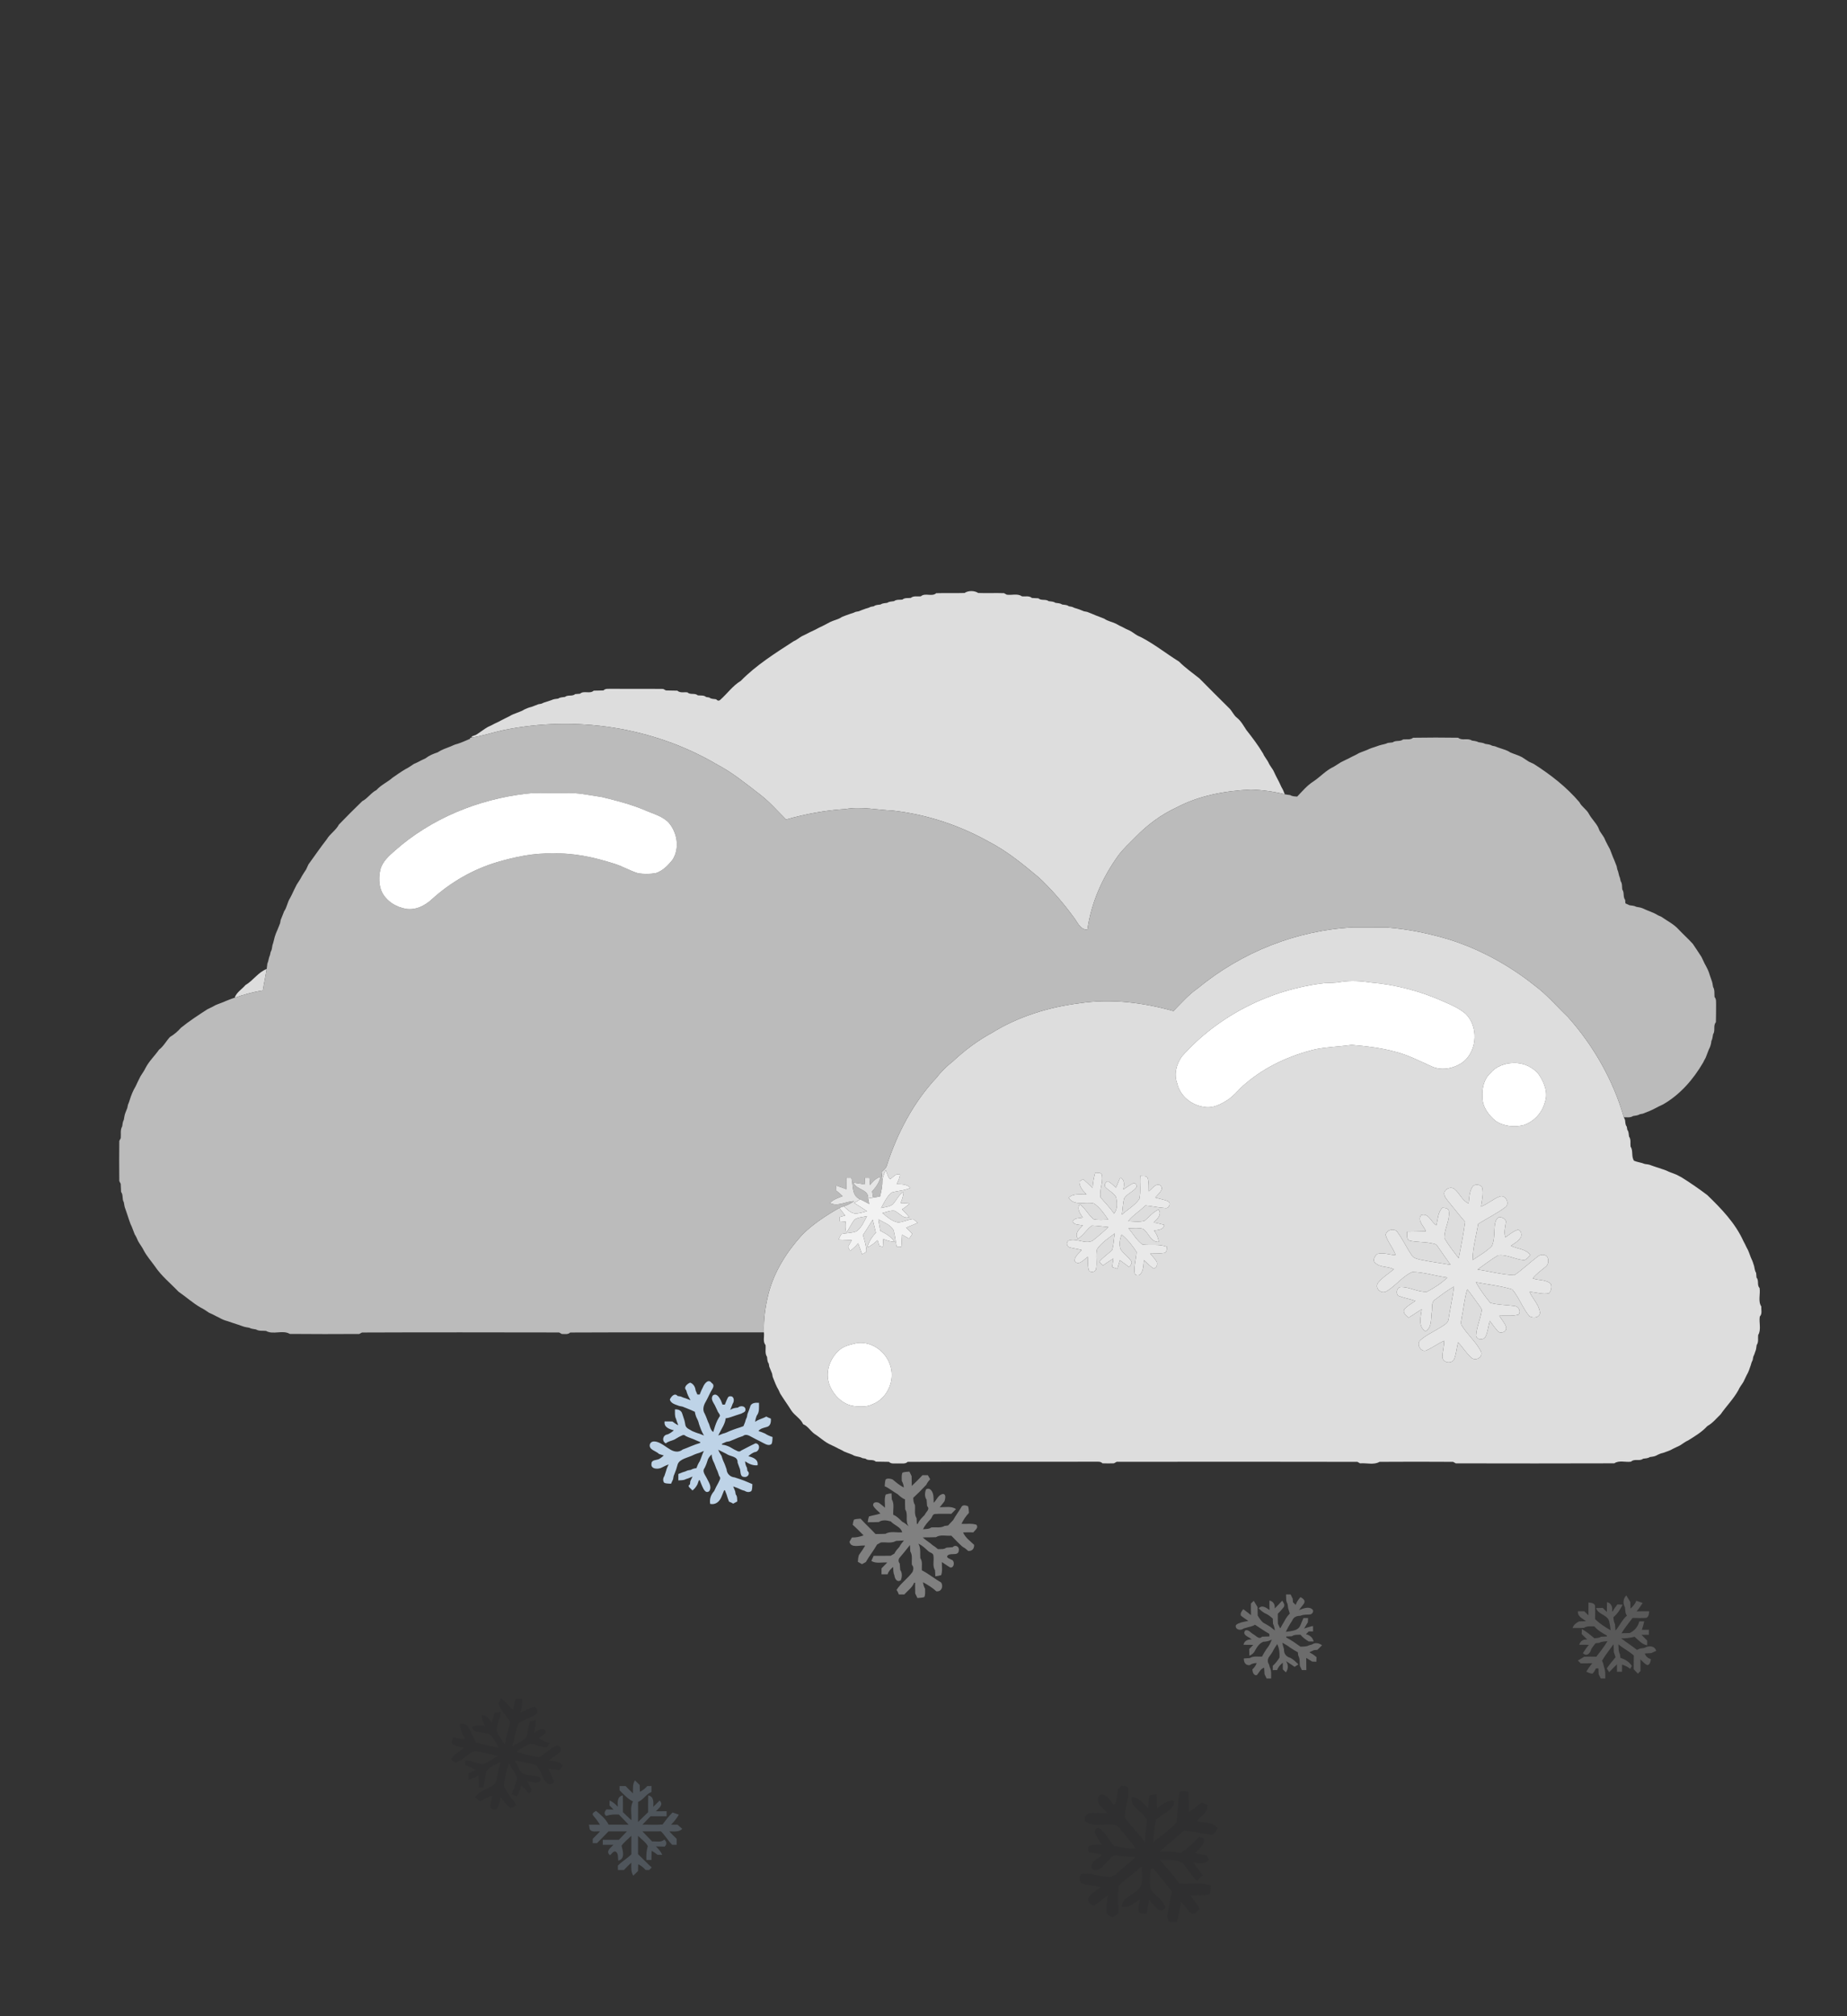 <?xml version="1.0" encoding="UTF-8" ?>
<!DOCTYPE svg PUBLIC "-//W3C//DTD SVG 1.1//EN" "http://www.w3.org/Graphics/SVG/1.1/DTD/svg11.dtd">
<svg width="1100pt" height="1200pt" viewBox="0 0 1100 1200" version="1.1" xmlns="http://www.w3.org/2000/svg">
<rect x="0" y="0" width="1100" height="1200" fill="#333333" stroke="none"/>
<g id="#ddddddff">
<path fill="#dddddd" opacity="1.00" d=" M 574.42 352.93 C 576.68 351.42 580.32 351.42 582.58 352.93 C 587.69 353.13 592.81 352.86 597.93 353.04 C 598.34 353.27 599.17 353.72 599.58 353.94 C 602.53 354.39 605.99 353.06 608.58 354.91 C 610.56 355.17 612.91 354.41 614.57 355.90 C 615.85 355.97 617.13 356.02 618.43 356.10 C 620.12 357.69 622.75 356.37 624.55 357.80 C 625.90 358.02 627.38 357.93 628.55 358.79 C 629.90 359.03 631.38 358.93 632.55 359.80 C 633.90 360.05 635.42 359.89 636.56 360.84 C 637.03 360.92 637.97 361.09 638.44 361.17 C 639.40 361.67 640.42 362.04 641.50 362.28 C 642.84 362.79 644.23 363.21 645.54 363.82 C 646.02 363.91 646.98 364.09 647.46 364.18 C 649.16 364.89 650.92 365.49 652.61 366.28 C 654.25 366.96 655.95 367.50 657.60 368.21 C 659.70 369.71 662.31 370.10 664.61 371.21 C 665.87 372.00 667.23 372.63 668.59 373.26 C 669.90 373.99 671.24 374.67 672.64 375.24 C 674.39 376.09 675.85 377.38 677.55 378.33 C 678.06 378.56 679.06 379.02 679.56 379.25 C 687.52 383.37 694.56 389.03 702.17 393.75 C 705.88 397.50 710.22 400.48 714.31 403.77 C 720.11 409.62 725.92 415.45 731.78 421.24 C 733.76 422.97 734.60 425.63 736.73 427.24 C 739.15 429.18 740.60 431.94 742.28 434.48 C 745.85 439.00 749.34 443.61 752.29 448.58 C 753.16 450.68 754.83 452.31 755.71 454.43 C 756.45 455.88 757.51 457.13 758.33 458.55 C 759.43 460.85 760.51 463.16 761.75 465.40 C 762.23 466.46 762.74 467.52 763.25 468.59 C 764.05 469.88 764.64 471.28 765.16 472.73 C 758.54 471.08 751.74 470.15 744.93 469.94 C 729.69 470.68 714.23 473.42 700.62 480.64 C 691.46 484.87 683.25 490.99 676.24 498.23 C 672.60 501.95 668.66 505.42 665.64 509.70 C 656.42 522.62 649.77 537.56 647.63 553.37 C 643.13 553.33 641.66 548.64 639.27 545.69 C 633.11 537.30 626.28 529.35 618.68 522.24 C 609.32 514.45 599.84 506.61 588.96 501.00 C 571.34 491.12 551.72 484.66 531.64 482.44 C 522.27 482.05 512.91 479.92 503.55 481.53 C 491.55 482.24 479.69 484.48 468.14 487.76 C 462.98 482.62 458.19 477.09 452.38 472.66 C 444.20 466.40 436.19 459.79 427.01 454.99 C 389.05 432.64 342.63 425.70 299.60 434.60 C 293.37 435.95 287.31 438.02 280.99 438.97 L 281.00 438.28 C 281.61 438.05 282.84 437.59 283.46 437.37 C 285.89 435.90 288.09 434.08 290.55 432.67 C 291.05 432.44 292.06 431.98 292.56 431.75 C 293.87 431.01 295.22 430.36 296.59 429.74 C 298.19 428.87 299.83 428.10 301.44 427.26 C 301.93 427.02 302.91 426.53 303.40 426.29 C 306.20 424.49 309.61 424.01 312.40 422.21 C 313.73 421.61 315.08 421.04 316.52 420.73 C 317.85 420.19 319.23 419.76 320.54 419.18 C 321.02 419.09 321.97 418.91 322.44 418.83 C 323.41 418.34 324.42 417.95 325.48 417.68 C 326.46 417.32 327.46 416.99 328.47 416.68 C 329.70 416.04 331.10 415.98 332.45 415.79 C 333.61 414.93 335.09 415.03 336.45 414.80 C 338.24 413.37 340.85 414.66 342.57 413.11 C 343.52 413.03 344.47 412.96 345.43 412.89 C 347.73 410.81 351.31 413.21 353.58 411.07 C 355.52 411.00 357.47 410.99 359.42 410.93 C 360.60 409.62 362.40 410.07 363.93 409.97 C 374.28 410.07 384.63 409.91 394.98 410.04 C 395.38 410.26 396.18 410.71 396.58 410.93 C 398.85 411.00 401.14 410.99 403.42 411.07 C 405.04 412.61 407.43 411.80 409.43 412.09 C 411.11 413.74 413.84 412.27 415.57 413.87 C 417.24 414.07 419.15 413.64 420.56 414.85 C 421.03 414.92 421.97 415.08 422.44 415.15 C 423.57 416.12 425.10 415.94 426.47 416.18 C 427.39 417.18 428.27 417.25 429.11 416.39 C 433.19 412.75 436.44 408.09 441.17 405.25 C 450.36 395.86 461.59 388.85 472.57 381.71 C 474.38 380.95 475.86 379.64 477.55 378.67 C 479.19 377.91 480.81 377.12 482.40 376.25 C 483.46 375.76 484.52 375.24 485.59 374.75 C 486.89 374.01 488.23 373.35 489.59 372.73 C 491.18 371.88 492.83 371.13 494.39 370.22 C 496.68 369.10 499.29 368.70 501.40 367.21 C 503.06 366.48 504.79 365.90 506.51 365.30 C 507.56 365.04 508.58 364.66 509.56 364.17 C 510.03 364.08 510.98 363.91 511.45 363.82 C 512.76 363.21 514.15 362.80 515.50 362.28 C 516.56 362.04 517.58 361.67 518.56 361.17 C 519.03 361.09 519.97 360.92 520.44 360.84 C 521.57 359.89 523.08 360.04 524.45 359.79 C 525.61 358.94 527.09 359.03 528.45 358.79 C 529.61 357.94 531.09 358.02 532.45 357.79 C 533.89 356.70 535.75 357.05 537.43 356.87 C 538.82 355.63 540.75 356.09 542.43 355.87 C 544.11 354.44 546.42 355.16 548.42 354.91 C 551.01 352.64 555.01 355.37 557.58 353.06 C 563.19 352.89 568.81 353.11 574.42 352.93 Z" />
<path fill="#dddddd" opacity="1.00" d=" M 713.35 588.21 C 739.37 566.76 772.29 553.59 806.04 551.96 C 812.68 552.04 819.33 551.90 825.98 552.01 C 838.75 553.01 851.37 555.60 863.62 559.36 C 882.01 565.22 899.14 574.74 914.22 586.75 C 921.43 592.13 927.25 599.06 933.75 605.24 C 949.04 622.40 960.75 642.88 967.10 664.99 C 967.27 665.38 967.63 666.16 967.80 666.55 C 968.04 667.89 967.87 669.42 968.84 670.56 C 968.92 671.03 969.08 671.97 969.16 672.44 C 970.10 673.56 969.94 675.08 970.20 676.45 C 971.47 678.19 970.86 680.42 971.09 682.43 C 972.82 684.88 971.38 688.29 973.17 690.86 C 975.22 691.72 977.49 691.90 979.55 692.77 C 980.88 692.97 982.27 693.05 983.53 693.67 C 984.52 693.98 985.52 694.32 986.52 694.69 C 987.52 694.98 988.52 695.31 989.52 695.69 C 990.47 695.97 991.41 696.30 992.35 696.67 C 994.35 697.72 996.54 698.30 998.61 699.22 C 999.53 699.74 1000.47 700.23 1001.44 700.71 C 1006.72 703.99 1011.83 707.54 1016.79 711.28 C 1025.14 719.36 1033.40 727.87 1038.26 738.59 C 1038.98 739.88 1039.62 741.23 1040.27 742.59 C 1041.40 744.37 1041.91 746.44 1042.72 748.39 C 1043.34 749.70 1043.94 751.05 1044.33 752.48 C 1045.04 754.12 1044.84 756.04 1045.87 757.57 C 1045.94 758.51 1046.02 759.47 1046.12 760.43 C 1047.73 762.14 1046.22 764.91 1047.94 766.58 C 1048.52 770.18 1046.88 774.39 1048.95 777.58 C 1048.82 779.57 1049.66 781.96 1048.06 783.58 C 1047.48 787.18 1049.07 791.34 1047.09 794.58 C 1046.86 796.56 1047.48 798.80 1046.20 800.55 C 1046.00 801.89 1045.93 803.28 1045.34 804.53 C 1045.03 805.57 1044.64 806.58 1044.17 807.56 C 1044.09 808.03 1043.92 808.97 1043.83 809.44 C 1043.32 810.40 1042.94 811.42 1042.70 812.49 C 1041.99 814.50 1041.40 816.58 1040.27 818.41 C 1039.61 819.75 1038.96 821.10 1038.33 822.45 C 1037.34 824.13 1036.04 825.61 1035.29 827.43 C 1032.38 832.67 1028.12 836.92 1024.73 841.78 C 1022.18 844.21 1019.97 847.07 1016.83 848.75 C 1013.61 852.31 1009.46 854.77 1005.43 857.29 C 1003.62 858.05 1002.13 859.34 1000.45 860.33 C 999.10 860.96 997.75 861.61 996.42 862.26 C 994.59 863.40 992.49 863.97 990.50 864.72 C 989.02 865.00 987.67 865.64 986.37 866.34 C 985.18 866.95 983.83 867.00 982.55 867.21 C 981.37 868.05 979.89 867.97 978.55 868.20 C 976.47 869.91 973.35 867.99 971.42 869.94 C 968.14 870.47 964.30 868.95 961.42 870.94 C 929.95 871.06 898.48 871.01 867.01 870.96 C 866.62 870.74 865.82 870.29 865.42 870.06 C 850.81 869.96 836.19 869.96 821.58 870.06 C 818.18 872.07 813.78 870.60 809.99 870.96 C 809.60 870.73 808.82 870.29 808.42 870.06 C 760.63 869.94 712.83 869.99 665.04 870.04 C 664.63 870.27 663.83 870.71 663.42 870.94 C 661.14 871.02 658.85 871.02 656.58 870.94 C 655.40 869.61 653.58 870.06 652.06 869.97 C 614.90 870.08 577.74 869.90 540.58 870.06 C 539.08 871.56 536.85 870.84 534.99 871.04 C 533.13 870.84 530.90 871.56 529.42 870.06 C 526.80 869.97 524.19 870.01 521.58 869.94 C 519.90 868.24 517.19 869.70 515.44 868.16 C 514.97 868.07 514.03 867.91 513.56 867.83 C 512.05 866.92 510.23 867.01 508.64 866.36 C 506.41 865.04 503.76 864.69 501.59 863.26 C 500.23 862.62 498.89 861.98 497.59 861.26 C 496.23 860.61 494.89 859.97 493.55 859.32 C 490.40 857.63 487.84 855.14 484.84 853.24 C 482.56 851.51 481.09 848.75 478.33 847.67 C 476.85 844.26 473.25 842.53 471.27 839.48 C 469.15 836.08 466.78 832.84 464.67 829.45 C 464.44 828.95 463.98 827.94 463.76 827.43 C 462.22 824.93 461.26 822.16 460.18 819.46 C 460.09 818.98 459.92 818.02 459.83 817.54 C 459.23 816.19 458.77 814.79 458.16 813.46 C 458.08 812.99 457.92 812.03 457.84 811.56 C 456.89 810.41 457.04 808.89 456.80 807.55 C 455.38 805.50 456.20 802.89 455.93 800.58 C 454.17 798.46 455.30 795.49 454.96 793.00 C 454.71 785.19 455.80 777.39 457.73 769.83 C 461.16 756.61 468.71 744.84 477.84 734.83 C 484.29 728.40 491.99 723.45 499.85 718.93 C 501.02 720.42 502.18 721.93 503.35 723.44 C 502.53 723.68 500.91 724.16 500.09 724.40 C 500.08 725.01 500.05 726.22 500.04 726.83 C 501.24 726.90 502.44 726.98 503.66 727.07 C 503.34 729.28 503.39 731.52 503.96 733.70 C 505.82 731.21 507.05 728.31 508.93 725.84 C 511.10 724.43 513.86 724.39 516.33 723.84 C 514.54 727.05 513.13 730.80 509.97 732.92 C 507.14 733.97 504.04 733.78 501.14 734.47 C 500.40 735.48 499.95 736.66 499.42 737.80 C 502.03 737.92 504.65 738.01 507.28 738.10 C 506.53 739.40 505.79 740.71 505.05 742.03 C 505.34 742.66 505.91 743.92 506.20 744.55 C 508.02 743.24 509.68 741.70 511.08 739.95 C 511.84 742.14 512.62 744.31 513.42 746.50 C 514.36 746.10 515.23 745.59 516.01 744.95 C 516.01 741.55 514.81 738.31 513.95 735.07 C 515.96 732.07 517.88 729.01 519.75 725.92 C 520.38 728.52 521.02 731.12 521.63 733.74 C 519.22 736.16 517.43 739.13 516.56 742.45 C 518.83 741.38 520.84 739.86 522.65 738.14 C 522.99 739.26 523.34 740.38 523.69 741.51 C 524.22 741.65 525.28 741.94 525.82 742.08 C 525.89 740.50 525.98 738.92 526.06 737.36 C 528.15 738.38 530.41 738.98 532.75 739.12 C 530.75 735.99 527.48 734.16 524.26 732.55 C 523.86 730.28 523.48 728.02 523.10 725.76 C 526.23 727.53 530.14 728.75 532.07 732.01 C 533.10 735.23 533.26 738.65 534.03 741.95 C 534.73 741.96 536.14 741.98 536.84 741.99 C 536.96 739.60 537.08 737.22 537.22 734.85 C 538.62 735.62 540.03 736.40 541.44 737.20 C 542.08 736.26 542.72 735.32 543.37 734.39 C 542.13 733.13 540.90 731.89 539.68 730.65 C 541.99 729.73 544.30 728.79 546.58 727.79 C 545.64 727.02 544.77 726.19 543.75 725.55 C 540.74 725.87 537.96 727.34 534.94 727.59 C 531.22 726.97 528.35 724.24 525.49 721.99 C 527.85 721.42 530.25 720.32 532.72 720.63 C 535.67 721.90 537.84 725.66 541.48 724.36 C 540.12 722.77 538.69 721.26 537.21 719.82 C 538.80 718.78 540.34 717.64 541.72 716.32 C 539.92 716.17 538.14 716.07 536.35 715.99 C 537.34 713.87 537.93 711.61 538.13 709.29 C 535.24 711.09 533.92 714.33 531.74 716.79 C 529.74 718.31 527.06 718.42 524.71 719.05 C 526.52 715.82 528.09 712.29 530.89 709.78 C 534.58 708.64 538.62 708.72 542.19 707.01 C 540.08 704.68 536.88 704.87 534.02 704.77 C 534.92 702.97 535.83 701.13 535.98 699.10 C 533.50 698.15 531.94 700.68 530.10 701.82 C 528.64 700.40 528.36 698.17 527.52 696.39 C 526.64 698.31 525.84 700.29 525.53 702.40 C 525.37 700.79 525.15 699.19 524.96 697.59 C 526.00 696.48 527.44 695.61 528.01 694.13 C 534.23 674.67 543.97 656.01 558.07 641.08 C 560.77 637.48 564.06 634.40 567.59 631.63 C 574.56 625.10 582.27 619.33 590.68 614.77 C 606.46 604.97 624.63 599.43 642.99 597.09 C 661.66 594.28 680.77 596.67 698.85 601.75 C 703.52 597.06 707.86 591.98 713.35 588.21 M 798.41 584.45 C 795.28 585.05 792.09 584.98 788.93 585.12 C 756.57 588.83 725.50 604.40 703.84 628.83 C 700.60 633.40 699.00 639.50 701.12 644.89 C 702.78 652.39 709.71 657.84 717.16 658.83 C 722.09 659.80 726.82 657.38 730.87 654.83 C 735.11 652.17 737.98 647.95 741.87 644.87 C 753.73 634.74 768.32 628.12 783.43 624.49 C 790.54 623.06 797.82 622.93 804.98 621.90 C 813.69 622.66 822.48 623.62 830.95 625.97 C 838.69 627.90 845.78 631.68 853.05 634.88 C 859.24 637.49 866.56 635.75 871.77 631.77 C 879.93 624.77 880.49 610.75 872.73 603.26 C 868.93 600.11 864.38 598.08 859.89 596.16 C 846.04 589.91 831.13 585.99 815.99 584.73 C 810.18 583.82 804.23 583.52 798.41 584.45 M 901.26 632.67 C 896.18 632.79 891.01 634.62 887.70 638.63 C 883.70 642.22 882.54 647.82 882.91 652.98 C 882.78 658.74 886.54 663.71 890.79 667.20 C 895.66 670.46 902.08 671.08 907.68 669.57 C 913.70 667.40 918.51 662.23 920.10 656.01 C 922.18 650.34 919.66 644.27 916.48 639.56 C 912.94 634.98 907.03 632.37 901.26 632.67 M 652.23 697.96 C 651.43 700.92 650.89 703.95 650.70 707.02 C 648.86 705.22 646.96 703.49 645.04 701.78 C 644.49 702.15 643.38 702.88 642.82 703.24 C 642.79 706.42 644.95 708.74 647.04 710.87 C 643.47 711.15 639.25 710.08 636.43 712.86 C 639.78 718.17 646.57 714.95 651.59 716.32 C 655.10 718.80 657.63 722.38 660.00 725.91 C 657.11 725.95 654.14 726.32 651.30 725.63 C 648.10 723.12 646.44 719.09 643.03 716.75 C 641.15 719.58 643.28 722.28 644.84 724.65 C 642.76 725.14 639.84 724.68 638.78 727.02 C 639.92 729.29 642.81 728.83 644.91 729.33 C 642.77 731.51 639.80 734.05 641.94 737.28 C 645.28 735.27 647.17 731.65 650.31 729.44 C 653.57 729.49 656.81 730.08 660.07 730.30 C 657.09 733.25 653.88 735.98 650.56 738.54 C 645.99 740.57 641.02 736.71 636.38 738.37 C 634.91 739.46 635.16 741.51 636.76 742.35 C 639.19 743.05 641.74 743.27 644.18 743.98 C 642.64 746.04 639.63 747.81 640.10 750.72 C 642.63 753.54 645.65 749.49 647.82 748.04 C 647.88 750.58 647.80 753.17 648.34 755.68 C 648.91 757.63 651.86 757.32 652.68 755.75 C 653.63 751.71 652.33 747.45 653.37 743.45 C 656.10 739.54 660.19 736.87 663.98 734.08 C 663.20 737.40 663.46 741.00 662.23 744.17 C 659.70 746.47 656.80 748.36 654.62 751.02 C 655.38 751.72 656.14 752.43 656.92 753.15 C 658.94 751.74 660.99 750.36 663.08 749.04 C 662.84 750.73 662.60 752.44 662.35 754.15 C 663.38 754.48 664.42 754.81 665.47 755.16 C 665.95 753.43 666.45 751.72 666.95 750.01 C 668.83 751.39 670.70 752.79 672.57 754.20 C 673.11 753.18 674.13 752.26 673.98 751.02 C 672.32 748.11 669.25 746.36 667.41 743.59 C 666.30 740.72 666.93 737.55 667.99 734.77 C 671.48 737.69 674.42 741.30 676.87 745.11 C 676.70 749.21 675.27 753.24 675.73 757.36 C 675.73 759.01 677.47 759.33 678.72 758.77 C 681.21 756.59 680.85 752.98 681.30 750.02 C 683.14 751.74 684.91 753.57 687.01 755.00 C 688.87 754.68 689.41 752.73 688.97 751.11 C 687.93 749.24 686.39 747.72 684.98 746.14 C 687.91 746.07 690.87 746.17 693.78 745.66 C 694.99 744.96 694.76 743.33 695.17 742.20 C 690.46 740.12 685.29 741.46 680.39 740.69 C 676.95 738.14 674.80 734.28 672.08 731.05 C 674.93 731.01 677.86 730.63 680.67 731.35 C 684.17 733.62 685.17 739.39 690.18 739.17 C 689.82 736.68 688.80 734.37 687.32 732.36 C 689.74 732.03 692.82 732.03 693.42 729.04 C 691.34 728.44 689.23 727.98 687.12 727.60 C 689.20 725.52 692.15 722.96 690.04 719.85 C 686.68 721.36 684.43 724.32 681.64 726.58 C 678.48 727.49 675.13 726.93 671.90 726.81 C 674.79 723.14 678.92 720.81 682.13 717.48 C 686.11 717.81 690.00 718.79 693.99 719.01 C 696.39 719.52 697.71 715.52 695.26 714.77 C 692.90 713.92 690.42 713.46 688.02 712.80 C 689.61 710.74 694.04 707.60 690.68 705.25 C 688.04 704.29 686.11 707.67 684.14 709.05 C 684.08 706.46 684.22 703.83 683.58 701.32 C 682.91 699.45 680.57 700.28 679.10 699.90 C 678.67 704.45 679.58 709.16 678.54 713.62 C 675.87 717.49 671.58 719.81 668.14 722.92 C 668.65 719.75 668.71 716.51 669.43 713.39 C 671.17 710.50 674.81 709.42 676.77 706.69 C 677.19 705.51 676.48 704.09 675.14 704.14 C 672.95 705.15 671.02 706.60 669.04 707.94 C 669.42 705.34 670.05 702.22 667.18 700.82 C 666.29 702.82 665.45 704.85 664.64 706.89 C 663.14 705.53 661.73 704.02 659.91 703.09 C 658.51 703.17 657.25 705.43 658.37 706.61 C 660.31 708.67 663.13 709.89 664.62 712.38 C 665.39 715.61 665.72 719.52 663.48 722.28 C 661.12 718.77 658.07 715.85 655.43 712.61 C 654.67 708.30 656.98 703.94 656.32 699.57 C 655.96 697.58 653.66 698.17 652.23 697.96 M 876.74 706.69 C 875.01 709.56 875.03 713.02 874.64 716.25 C 870.77 714.59 869.39 710.24 866.26 707.72 C 864.31 706.09 861.25 707.26 860.23 709.39 C 859.63 711.43 861.13 713.20 862.28 714.73 C 865.71 718.89 869.03 723.15 872.56 727.24 C 871.53 734.49 870.20 741.69 868.72 748.86 C 865.76 744.96 862.66 741.12 860.21 736.88 C 860.09 731.46 863.53 726.49 862.93 721.02 C 862.82 719.10 860.51 718.87 859.05 718.84 C 856.28 721.52 856.38 725.76 855.42 729.26 C 852.26 727.35 850.84 721.67 846.33 723.24 C 843.94 726.57 848.08 729.78 849.21 732.84 C 845.46 732.95 841.71 733.08 837.97 733.09 C 838.17 734.87 837.37 737.68 839.63 738.44 C 843.71 739.35 847.95 739.05 852.06 739.85 C 853.53 740.16 855.41 740.22 856.18 741.80 C 858.72 745.49 861.30 749.17 863.93 752.81 C 858.01 751.73 852.02 751.02 846.13 749.79 C 844.25 749.26 841.94 749.01 840.83 747.19 C 837.83 742.77 835.58 737.87 832.42 733.55 C 830.80 730.60 825.73 731.83 825.20 735.00 C 826.53 739.32 829.72 742.77 831.20 747.05 C 827.60 746.82 823.94 745.37 820.37 746.29 C 818.76 747.40 817.06 750.28 819.19 751.78 C 822.12 754.56 826.68 753.51 830.09 755.46 C 826.88 758.11 823.22 760.35 820.61 763.65 C 818.58 766.74 822.61 770.36 825.64 768.61 C 831.25 765.42 835.14 759.62 841.12 757.05 C 848.17 757.15 855.02 759.46 862.02 760.36 C 858.45 763.78 854.22 766.51 849.87 768.81 C 844.45 769.26 839.46 765.78 834.05 766.05 C 831.79 766.44 831.27 769.75 832.71 771.21 C 836.02 772.52 839.57 773.10 842.96 774.21 C 840.70 775.87 838.18 777.23 836.26 779.31 C 835.33 781.52 837.44 783.00 838.88 784.27 C 841.49 782.59 844.15 780.96 846.72 779.21 C 846.19 783.61 844.36 789.50 848.96 792.37 C 852.94 790.02 852.10 784.90 852.69 780.98 C 853.16 778.49 852.20 775.18 854.63 773.52 C 858.29 770.80 861.94 768.01 865.91 765.74 C 865.24 772.17 863.69 778.47 862.75 784.86 C 862.58 787.50 859.92 788.67 858.02 789.97 C 853.94 792.56 849.38 794.49 845.78 797.76 C 843.34 800.11 846.42 805.23 849.60 803.67 C 853.23 802.06 856.42 799.61 860.07 798.00 C 860.13 801.36 859.02 804.62 859.05 807.96 C 859.66 811.26 864.40 811.90 866.03 809.05 C 867.27 805.79 867.57 802.27 868.36 798.90 C 871.27 801.92 873.38 805.69 876.64 808.38 C 879.40 810.16 883.55 807.42 881.89 804.13 C 878.98 798.59 874.06 794.42 870.71 789.16 C 869.58 787.55 870.45 785.55 870.61 783.80 C 871.76 778.34 872.11 772.71 873.88 767.39 C 876.36 770.53 878.64 773.81 881.01 777.03 C 881.60 778.04 882.73 779.05 882.37 780.36 C 881.63 785.26 879.39 789.86 879.11 794.85 C 879.18 797.56 883.56 797.82 884.66 795.70 C 886.11 792.71 886.37 789.31 887.23 786.13 C 888.77 788.11 890.17 790.20 891.86 792.07 C 893.36 794.25 897.59 792.76 897.04 790.00 C 896.27 787.41 894.29 785.40 892.95 783.10 C 896.75 782.86 900.70 783.49 904.39 782.39 C 906.06 780.43 904.23 777.41 901.89 777.28 C 897.12 776.62 892.23 776.71 887.57 775.44 C 884.42 771.56 881.41 767.51 878.97 763.14 C 886.19 764.54 893.63 765.27 900.65 767.42 C 904.65 772.22 906.77 778.39 910.72 783.27 C 912.85 784.80 917.36 784.40 917.11 780.98 C 916.48 776.40 912.79 773.03 910.97 768.90 C 914.85 769.04 918.76 770.63 922.63 769.66 C 923.79 768.16 924.34 766.09 923.70 764.26 C 920.90 761.38 916.38 762.24 912.87 760.85 C 914.93 758.22 917.66 756.29 920.23 754.21 C 922.31 752.80 922.64 749.70 921.26 747.72 C 919.81 746.40 917.34 746.60 915.88 747.81 C 911.12 751.37 906.84 755.58 901.93 758.93 C 894.54 758.68 887.27 756.67 879.96 755.60 C 884.00 752.77 887.90 749.66 892.16 747.17 C 897.58 746.45 902.54 749.79 907.91 749.98 C 909.43 749.49 910.30 748.01 911.43 746.98 C 908.71 743.20 903.67 743.39 899.82 741.49 C 902.05 739.89 904.81 738.55 905.97 735.90 C 906.34 734.31 905.81 732.14 903.93 731.93 C 901.16 732.82 898.93 734.77 896.58 736.40 C 895.46 733.31 896.62 730.14 896.90 727.03 C 896.61 725.29 894.63 724.62 893.14 724.32 C 891.32 724.78 890.66 726.72 890.37 728.37 C 889.64 732.77 890.38 737.48 888.49 741.64 C 885.13 744.99 880.93 747.34 877.00 749.95 C 877.10 742.65 879.16 735.58 880.38 728.43 C 885.72 725.06 891.48 722.28 896.53 718.49 C 899.45 716.37 896.57 710.83 893.18 712.13 C 889.20 713.62 885.99 716.61 882.03 718.18 C 882.52 714.33 883.71 710.33 882.64 706.49 C 881.20 704.72 877.88 704.46 876.74 706.69 M 510.41 799.33 C 506.69 800.26 502.58 800.97 499.68 803.70 C 494.12 808.62 491.33 816.86 493.92 824.00 C 496.27 830.40 501.94 836.14 508.96 836.90 C 512.55 837.21 516.41 837.46 519.72 835.75 C 527.65 832.67 532.37 823.37 530.81 815.12 C 529.24 805.73 520.03 798.03 510.41 799.33 Z" />
<path fill="#dddddd" opacity="1.00" d=" M 146.21 586.28 C 150.82 583.59 153.72 578.66 158.84 576.71 C 158.16 580.98 157.20 585.20 156.54 589.48 C 150.81 590.34 145.25 591.96 139.78 593.81 C 140.85 590.59 144.09 588.78 146.21 586.28 Z" />
</g>
<g id="#bbbbbbff">
<path fill="#bbbbbb" opacity="1.00" d=" M 299.60 434.60 C 342.63 425.70 389.05 432.64 427.01 454.99 C 436.19 459.79 444.20 466.40 452.38 472.66 C 458.19 477.09 462.98 482.62 468.14 487.76 C 479.69 484.48 491.55 482.24 503.55 481.53 C 512.91 479.92 522.27 482.05 531.64 482.44 C 551.72 484.66 571.34 491.12 588.96 501.00 C 599.84 506.61 609.32 514.45 618.68 522.24 C 626.28 529.35 633.11 537.30 639.27 545.69 C 641.66 548.64 643.13 553.33 647.63 553.37 C 649.77 537.56 656.42 522.62 665.64 509.70 C 668.66 505.42 672.60 501.95 676.24 498.23 C 683.25 490.99 691.46 484.87 700.62 480.64 C 714.23 473.42 729.69 470.68 744.93 469.94 C 751.74 470.15 758.54 471.08 765.16 472.73 C 766.24 472.95 767.33 473.06 768.44 473.23 C 769.67 474.04 771.14 474.01 772.56 474.10 C 775.61 470.92 778.48 467.46 782.24 465.08 C 786.41 462.28 789.79 458.41 794.43 456.29 C 795.84 455.49 797.14 454.52 798.55 453.69 C 799.49 453.22 800.45 452.74 801.41 452.27 C 802.76 451.64 804.10 450.97 805.42 450.26 C 806.76 449.63 808.12 449.00 809.39 448.21 C 811.46 447.31 813.64 446.70 815.65 445.67 C 816.57 445.31 817.51 444.98 818.48 444.69 C 819.46 444.32 820.46 443.98 821.47 443.66 C 823.15 443.10 824.97 442.97 826.58 442.16 C 827.51 442.05 828.46 441.95 829.42 441.85 C 831.22 440.44 833.80 441.57 835.59 440.12 C 837.59 439.85 839.90 440.52 841.60 439.09 C 850.53 438.94 859.47 438.94 868.41 439.08 C 870.74 441.04 874.10 439.05 876.57 440.76 C 877.91 440.98 879.32 441.07 880.57 441.75 C 881.91 441.98 883.32 442.07 884.57 442.75 C 885.91 443.00 887.36 443.02 888.57 443.81 C 889.04 443.90 889.97 444.10 890.43 444.20 C 891.42 444.62 892.43 444.99 893.48 445.32 C 895.49 446.01 897.62 446.54 899.40 447.79 C 901.72 448.82 904.21 449.44 906.46 450.66 C 907.83 451.52 909.14 452.47 910.54 453.32 C 911.50 453.77 912.48 454.22 913.46 454.68 C 923.49 461.06 932.95 468.42 940.67 477.49 C 942.02 480.26 944.97 481.74 946.34 484.50 C 947.89 487.32 950.29 489.54 951.79 492.38 C 952.01 492.91 952.43 493.95 952.65 494.47 C 953.50 495.84 954.48 497.14 955.34 498.53 C 955.57 499.04 956.02 500.05 956.25 500.56 C 957.10 502.16 957.85 503.83 958.79 505.39 C 959.67 507.45 960.31 509.61 961.28 511.65 C 961.81 512.93 962.26 514.25 962.81 515.55 C 962.91 516.02 963.10 516.96 963.20 517.44 C 963.99 519.06 964.00 520.93 964.79 522.57 C 964.89 523.03 965.09 523.97 965.19 524.43 C 966.22 525.90 965.95 527.73 966.16 529.42 C 967.54 531.23 966.44 533.78 967.87 535.58 C 967.91 536.11 967.99 537.15 968.04 537.68 C 968.66 537.96 969.90 538.52 970.53 538.80 C 971.89 538.97 973.31 539.05 974.57 539.74 C 975.83 539.96 977.15 540.10 978.36 540.64 C 981.33 542.13 984.61 542.93 987.43 544.76 C 987.94 544.98 988.96 545.43 989.46 545.66 C 992.93 548.13 996.90 550.01 999.77 553.24 C 1002.50 556.14 1005.49 558.79 1008.17 561.75 C 1009.90 564.33 1011.65 566.92 1013.33 569.55 C 1013.97 570.88 1014.61 572.23 1015.25 573.59 C 1016.48 575.78 1017.67 578.04 1018.32 580.50 C 1018.66 581.48 1019.00 582.46 1019.34 583.46 C 1019.86 584.72 1020.01 586.08 1020.25 587.43 C 1021.35 589.23 1020.91 591.40 1021.12 593.41 C 1022.27 594.68 1021.96 596.39 1022.03 597.97 C 1021.98 601.44 1022.05 604.93 1021.92 608.41 C 1020.13 610.43 1021.75 613.40 1020.24 615.57 C 1020.00 616.91 1019.92 618.32 1019.24 619.56 C 1019.09 621.34 1018.60 623.04 1017.73 624.61 C 1017.05 626.26 1016.47 627.95 1015.79 629.61 C 1015.25 630.53 1014.76 631.48 1014.30 632.44 C 1008.43 642.48 1000.63 651.48 990.46 657.32 C 988.80 658.08 987.17 658.87 985.58 659.74 C 983.30 660.98 980.86 661.87 978.45 662.82 C 977.98 662.91 977.04 663.10 976.57 663.19 C 975.36 663.97 973.90 663.97 972.56 664.24 C 970.93 665.37 968.92 664.91 967.10 664.99 C 960.75 642.88 949.04 622.40 933.75 605.24 C 927.25 599.06 921.43 592.13 914.22 586.75 C 899.14 574.74 882.01 565.22 863.62 559.36 C 851.37 555.60 838.75 553.01 825.98 552.01 C 819.33 551.90 812.68 552.04 806.04 551.96 C 772.29 553.59 739.37 566.76 713.35 588.21 C 707.86 591.98 703.52 597.06 698.85 601.75 C 680.77 596.67 661.66 594.28 642.99 597.09 C 624.63 599.43 606.46 604.97 590.68 614.77 C 582.27 619.33 574.56 625.10 567.59 631.63 C 564.06 634.40 560.77 637.48 558.07 641.08 C 543.97 656.01 534.23 674.67 528.01 694.13 C 527.44 695.61 526.00 696.48 524.96 697.59 C 525.15 699.19 525.37 700.79 525.53 702.40 C 525.58 705.70 524.96 708.95 524.11 712.13 C 522.74 712.35 521.37 712.59 520.01 712.81 C 519.80 711.56 519.60 710.33 519.41 709.10 C 521.64 706.55 523.79 703.78 524.40 700.35 C 521.79 701.26 519.73 703.10 518.16 705.33 C 518.04 703.87 517.92 702.42 517.80 700.98 C 517.13 700.98 515.80 700.99 515.14 700.99 C 515.07 702.29 515.01 703.60 514.95 704.92 C 512.72 704.51 510.49 704.14 508.25 703.86 C 510.01 708.34 517.34 707.69 517.05 713.24 C 517.26 714.35 517.46 715.47 517.68 716.60 C 515.90 715.60 514.08 714.68 512.27 713.76 C 507.00 711.72 508.26 705.39 507.06 700.97 C 506.29 700.97 504.77 700.98 504.00 700.98 C 504.01 703.26 504.02 705.54 504.05 707.82 C 502.05 707.04 500.04 706.30 498.01 705.62 C 498.02 706.37 498.04 707.88 498.05 708.63 C 499.36 709.66 500.66 710.72 501.83 711.94 C 499.15 712.98 496.33 713.88 494.26 715.98 C 499.03 718.35 503.80 714.95 508.67 714.92 C 506.78 716.23 504.73 717.31 502.52 718.00 C 501.62 718.29 500.73 718.60 499.85 718.93 C 491.99 723.45 484.29 728.40 477.84 734.83 C 468.71 744.84 461.16 756.61 457.73 769.83 C 455.80 777.39 454.71 785.19 454.96 793.00 C 416.51 793.06 378.05 792.89 339.59 793.08 C 338.21 794.42 336.30 793.92 334.59 793.95 C 334.18 793.73 333.37 793.27 332.96 793.05 C 293.84 792.99 254.71 792.92 215.59 793.08 C 215.18 793.30 214.36 793.73 213.95 793.95 C 200.17 794.02 186.38 794.07 172.59 793.92 C 168.34 791.35 162.69 794.61 158.41 792.12 C 156.41 791.91 154.23 792.37 152.44 791.24 C 151.08 791.00 149.67 790.92 148.43 790.25 C 147.09 790.01 145.73 789.85 144.46 789.34 C 143.46 789.00 142.46 788.66 141.48 788.31 C 140.47 787.99 139.46 787.66 138.47 787.32 C 137.47 786.99 136.48 786.66 135.50 786.31 C 133.76 785.88 132.11 785.18 130.58 784.27 C 129.22 783.61 127.87 782.97 126.56 782.25 C 126.05 782.02 125.04 781.57 124.54 781.34 C 122.90 780.29 121.35 779.11 119.58 778.28 C 114.83 775.57 110.77 771.84 106.27 768.75 C 101.55 763.77 96.08 759.42 92.25 753.67 C 90.05 750.60 87.52 747.75 85.72 744.42 C 84.76 742.37 83.30 740.62 82.23 738.65 C 81.66 737.24 81.02 735.87 80.21 734.61 C 79.32 732.53 78.70 730.35 77.67 728.34 C 77.31 727.41 76.98 726.47 76.68 725.53 C 76.32 724.52 75.99 723.52 75.69 722.52 C 75.33 721.53 74.99 720.53 74.66 719.54 C 74.13 718.26 73.98 716.90 73.75 715.57 C 72.55 713.68 73.53 711.18 72.11 709.41 C 72.02 707.80 71.98 706.19 71.89 704.59 C 71.68 704.18 71.26 703.35 71.05 702.94 C 70.96 694.97 70.96 687.00 71.05 679.04 C 71.26 678.63 71.69 677.81 71.91 677.41 C 72.15 675.07 71.49 672.54 72.76 670.43 C 72.98 669.07 73.07 667.66 73.75 666.43 C 73.98 665.08 74.16 663.73 74.63 662.45 C 74.99 661.43 75.39 660.42 75.81 659.44 C 75.90 658.97 76.10 658.03 76.20 657.57 C 76.62 656.56 77.00 655.55 77.31 654.52 C 78.16 651.75 79.26 649.07 80.75 646.60 C 81.25 645.52 81.76 644.46 82.26 643.40 C 82.75 642.45 83.23 641.49 83.69 640.54 C 84.70 638.88 85.89 637.33 86.71 635.57 C 88.80 631.51 92.16 628.43 94.73 624.73 C 97.45 622.69 98.96 619.62 101.22 617.20 C 103.69 615.74 105.85 613.89 107.74 611.73 C 112.74 607.69 118.14 604.17 123.54 600.69 C 124.51 600.22 125.48 599.75 126.45 599.28 C 126.93 599.01 127.89 598.49 128.37 598.23 C 130.43 597.33 132.60 596.69 134.64 595.72 C 135.89 595.18 137.19 594.76 138.45 594.25 C 138.79 594.14 139.45 593.92 139.78 593.81 C 145.25 591.96 150.81 590.34 156.54 589.48 C 157.20 585.20 158.16 580.98 158.84 576.71 C 158.97 575.65 159.10 574.60 159.21 573.56 C 159.98 571.91 160.00 570.05 160.79 568.43 C 160.90 567.97 161.10 567.04 161.20 566.57 C 161.96 565.36 162.00 563.91 162.26 562.56 C 162.90 560.92 163.14 559.16 163.65 557.48 C 164.07 556.06 164.66 554.70 165.27 553.36 C 165.82 552.07 166.27 550.74 166.82 549.46 C 166.91 548.98 167.09 548.02 167.17 547.54 C 167.91 545.85 168.50 544.10 169.21 542.40 C 170.91 540.03 171.14 536.98 172.73 534.55 C 172.98 534.06 173.48 533.10 173.73 532.62 C 174.22 531.53 174.75 530.47 175.26 529.40 C 175.75 528.45 176.23 527.49 176.69 526.54 C 177.69 524.88 178.89 523.34 179.71 521.58 C 180.50 520.15 181.47 518.84 182.33 517.46 C 182.78 516.48 183.22 515.51 183.66 514.54 C 187.32 509.53 190.81 504.39 194.63 499.50 C 196.57 496.19 200.08 494.21 201.84 490.76 C 206.38 486.04 211.04 481.40 215.75 476.84 C 219.02 475.17 220.94 471.85 224.22 470.20 C 226.92 467.16 230.73 465.56 233.75 462.90 C 236.30 461.09 238.89 459.31 241.58 457.72 C 243.35 456.89 244.89 455.69 246.53 454.66 C 247.04 454.43 248.05 453.98 248.56 453.75 C 250.16 452.88 251.80 452.09 253.45 451.33 C 255.59 449.65 258.05 448.64 260.61 447.80 C 263.00 446.20 265.72 445.29 268.38 444.27 C 269.71 443.64 271.06 443.04 272.50 442.71 C 275.06 441.91 277.48 440.75 279.96 439.71 L 280.01 439.12 L 280.99 438.97 C 287.31 438.02 293.37 435.95 299.60 434.60 M 313.43 472.39 C 284.81 475.71 256.88 487.08 235.21 506.25 C 231.62 509.40 227.75 512.77 226.52 517.60 C 225.56 521.87 225.57 526.56 227.31 530.64 C 230.00 536.32 235.91 539.99 242.00 540.96 C 247.68 541.78 253.18 538.98 257.23 535.20 C 268.35 525.10 281.67 517.42 296.08 513.12 C 306.76 510.02 317.84 507.58 329.01 508.01 C 341.28 507.50 353.47 510.16 365.12 513.83 C 370.30 515.32 374.95 518.20 380.10 519.77 C 383.57 520.24 387.18 520.28 390.63 519.64 C 394.78 518.27 397.98 514.95 400.61 511.59 C 404.89 504.86 403.36 495.62 398.32 489.71 C 394.69 485.82 389.33 484.47 384.59 482.43 C 376.26 478.80 367.41 476.60 358.62 474.42 C 351.13 473.31 343.64 471.56 336.03 471.99 C 328.50 472.26 320.92 471.47 313.43 472.39 Z" />
</g>
<g id="#ffffffff">
<path fill="#ffffff" opacity="1.00" d=" M 313.43 472.39 C 320.92 471.47 328.50 472.26 336.03 471.99 C 343.64 471.56 351.13 473.31 358.62 474.42 C 367.41 476.60 376.26 478.80 384.59 482.43 C 389.33 484.47 394.69 485.82 398.32 489.71 C 403.36 495.62 404.89 504.86 400.61 511.59 C 397.98 514.95 394.78 518.27 390.63 519.64 C 387.18 520.28 383.57 520.24 380.10 519.77 C 374.95 518.20 370.30 515.32 365.12 513.83 C 353.47 510.16 341.28 507.50 329.01 508.01 C 317.84 507.58 306.76 510.02 296.08 513.12 C 281.67 517.42 268.35 525.10 257.23 535.20 C 253.18 538.98 247.68 541.78 242.00 540.96 C 235.91 539.99 230.00 536.32 227.31 530.64 C 225.57 526.56 225.56 521.87 226.52 517.60 C 227.75 512.77 231.62 509.40 235.21 506.25 C 256.88 487.08 284.81 475.71 313.43 472.39 Z" />
<path fill="#ffffff" opacity="1.00" d=" M 798.41 584.45 C 804.23 583.52 810.18 583.82 815.99 584.73 C 831.13 585.99 846.04 589.91 859.89 596.16 C 864.38 598.08 868.93 600.11 872.73 603.26 C 880.49 610.75 879.93 624.77 871.77 631.77 C 866.56 635.75 859.24 637.49 853.05 634.88 C 845.78 631.68 838.69 627.90 830.95 625.97 C 822.48 623.62 813.69 622.66 804.98 621.90 C 797.82 622.93 790.54 623.06 783.43 624.49 C 768.32 628.12 753.73 634.74 741.87 644.87 C 737.98 647.95 735.11 652.17 730.87 654.83 C 726.82 657.38 722.09 659.80 717.16 658.83 C 709.71 657.84 702.78 652.39 701.12 644.89 C 699.00 639.50 700.60 633.40 703.84 628.83 C 725.50 604.40 756.57 588.83 788.93 585.12 C 792.09 584.98 795.28 585.05 798.41 584.45 Z" />
<path fill="#ffffff" opacity="1.00" d=" M 901.26 632.67 C 907.03 632.37 912.94 634.98 916.48 639.56 C 919.66 644.27 922.18 650.34 920.10 656.01 C 918.51 662.23 913.70 667.40 907.68 669.57 C 902.08 671.08 895.66 670.46 890.79 667.20 C 886.54 663.71 882.78 658.74 882.91 652.98 C 882.54 647.82 883.70 642.22 887.70 638.63 C 891.01 634.62 896.18 632.79 901.26 632.67 Z" />
<path fill="#ffffff" opacity="1.00" d=" M 510.41 799.33 C 520.03 798.03 529.24 805.73 530.81 815.12 C 532.37 823.37 527.65 832.67 519.72 835.75 C 516.41 837.46 512.55 837.21 508.96 836.90 C 501.94 836.14 496.27 830.40 493.92 824.00 C 491.33 816.86 494.12 808.62 499.68 803.70 C 502.58 800.97 506.69 800.26 510.41 799.33 Z" />
</g>
<g id="#f2f2f2ff">
<path fill="#f2f2f2" opacity="1.00" d=" M 525.53 702.40 C 525.84 700.29 526.64 698.31 527.52 696.39 C 528.36 698.17 528.64 700.40 530.10 701.82 C 531.94 700.68 533.50 698.15 535.98 699.10 C 535.83 701.13 534.92 702.97 534.02 704.77 C 536.88 704.87 540.08 704.68 542.19 707.01 C 538.62 708.72 534.58 708.64 530.89 709.78 C 528.09 712.29 526.52 715.82 524.71 719.05 C 527.06 718.42 529.74 718.31 531.74 716.79 C 533.92 714.33 535.24 711.09 538.13 709.29 C 537.93 711.61 537.34 713.87 536.35 715.99 C 538.14 716.07 539.92 716.17 541.72 716.32 C 540.34 717.64 538.80 718.78 537.21 719.82 C 538.69 721.26 540.12 722.77 541.48 724.36 C 537.84 725.66 535.67 721.90 532.72 720.63 C 530.25 720.32 527.85 721.42 525.49 721.99 C 528.35 724.24 531.22 726.97 534.94 727.59 C 537.96 727.34 540.74 725.87 543.75 725.55 C 544.77 726.19 545.64 727.02 546.58 727.79 C 544.30 728.79 541.99 729.73 539.68 730.65 C 540.90 731.89 542.13 733.13 543.37 734.39 C 542.72 735.32 542.08 736.26 541.44 737.20 C 540.03 736.40 538.62 735.62 537.22 734.85 C 537.08 737.22 536.96 739.60 536.84 741.99 C 536.14 741.98 534.73 741.96 534.03 741.95 C 533.26 738.65 533.10 735.23 532.07 732.01 C 530.14 728.75 526.23 727.53 523.10 725.76 C 523.48 728.02 523.86 730.28 524.26 732.55 C 527.48 734.16 530.75 735.99 532.75 739.12 C 530.41 738.98 528.15 738.38 526.06 737.36 C 525.98 738.92 525.89 740.50 525.82 742.08 C 525.28 741.94 524.22 741.65 523.69 741.51 C 523.34 740.38 522.99 739.26 522.65 738.14 C 520.84 739.86 518.83 741.38 516.56 742.45 C 517.43 739.13 519.22 736.16 521.63 733.74 C 521.02 731.12 520.38 728.52 519.75 725.92 C 517.88 729.01 515.96 732.07 513.95 735.07 C 514.81 738.31 516.01 741.55 516.01 744.95 C 515.23 745.59 514.36 746.10 513.42 746.50 C 512.62 744.31 511.84 742.14 511.08 739.95 C 509.68 741.70 508.02 743.24 506.20 744.55 C 505.91 743.92 505.34 742.66 505.05 742.03 C 505.79 740.71 506.53 739.40 507.28 738.10 C 504.65 738.01 502.03 737.92 499.42 737.80 C 499.95 736.66 500.40 735.48 501.14 734.47 C 504.04 733.78 507.14 733.97 509.97 732.92 C 513.13 730.80 514.54 727.05 516.33 723.84 C 513.86 724.39 511.10 724.43 508.93 725.84 C 507.05 728.31 505.82 731.21 503.96 733.70 C 503.39 731.52 503.34 729.28 503.66 727.07 C 502.44 726.98 501.24 726.90 500.04 726.83 C 500.05 726.22 500.08 725.01 500.09 724.40 C 500.91 724.16 502.53 723.68 503.35 723.44 C 502.18 721.93 501.02 720.42 499.85 718.93 C 500.73 718.60 501.62 718.29 502.52 718.00 C 504.47 719.62 506.29 721.79 508.93 722.22 C 511.47 722.37 513.91 721.49 516.35 720.91 C 513.84 719.21 511.28 717.57 508.72 715.97 C 509.90 715.22 511.08 714.49 512.27 713.76 C 514.08 714.68 515.90 715.60 517.68 716.60 C 517.46 715.47 517.26 714.35 517.05 713.24 C 517.79 713.13 519.27 712.92 520.01 712.81 C 521.37 712.59 522.74 712.35 524.11 712.13 C 524.96 708.95 525.58 705.70 525.53 702.40 Z" />
</g>
<g id="#e9e9e9ff">
<path fill="#e9e9e9" opacity="1.00" d=" M 652.23 697.96 C 653.66 698.17 655.96 697.58 656.32 699.57 C 656.98 703.94 654.67 708.30 655.43 712.61 C 658.07 715.85 661.12 718.77 663.48 722.28 C 665.72 719.52 665.39 715.61 664.62 712.38 C 663.13 709.89 660.31 708.67 658.37 706.61 C 657.25 705.43 658.51 703.17 659.91 703.09 C 661.73 704.02 663.14 705.53 664.64 706.89 C 665.45 704.85 666.29 702.82 667.18 700.82 C 670.05 702.22 669.42 705.34 669.04 707.94 C 671.02 706.60 672.95 705.15 675.14 704.14 C 676.48 704.09 677.19 705.51 676.77 706.69 C 674.81 709.42 671.17 710.50 669.43 713.39 C 668.71 716.51 668.65 719.75 668.14 722.92 C 671.58 719.81 675.87 717.49 678.54 713.62 C 679.58 709.16 678.67 704.45 679.10 699.90 C 680.57 700.28 682.91 699.45 683.58 701.32 C 684.22 703.83 684.08 706.46 684.14 709.05 C 686.11 707.67 688.04 704.29 690.68 705.25 C 694.04 707.60 689.61 710.74 688.02 712.80 C 690.42 713.46 692.90 713.92 695.26 714.77 C 697.71 715.52 696.39 719.52 693.99 719.01 C 690.00 718.79 686.11 717.81 682.13 717.48 C 678.92 720.81 674.79 723.14 671.90 726.81 C 675.13 726.93 678.48 727.49 681.64 726.58 C 684.43 724.32 686.68 721.36 690.04 719.85 C 692.15 722.96 689.20 725.52 687.12 727.60 C 689.23 727.98 691.34 728.44 693.42 729.04 C 692.82 732.03 689.74 732.03 687.32 732.36 C 688.80 734.37 689.82 736.68 690.18 739.17 C 685.17 739.39 684.17 733.62 680.67 731.35 C 677.86 730.63 674.93 731.01 672.08 731.05 C 674.80 734.28 676.95 738.14 680.39 740.69 C 685.29 741.46 690.46 740.12 695.17 742.20 C 694.76 743.33 694.99 744.96 693.78 745.66 C 690.87 746.17 687.91 746.07 684.98 746.14 C 686.39 747.72 687.93 749.24 688.97 751.11 C 689.41 752.73 688.87 754.68 687.01 755.00 C 684.91 753.57 683.14 751.74 681.30 750.02 C 680.85 752.98 681.21 756.59 678.72 758.77 C 677.47 759.33 675.73 759.01 675.73 757.36 C 675.27 753.24 676.70 749.21 676.87 745.11 C 674.42 741.30 671.48 737.69 667.99 734.77 C 666.93 737.55 666.30 740.72 667.41 743.59 C 669.25 746.36 672.32 748.11 673.98 751.02 C 674.13 752.26 673.11 753.18 672.57 754.20 C 670.70 752.79 668.83 751.39 666.95 750.01 C 666.45 751.72 665.95 753.43 665.47 755.16 C 664.42 754.81 663.38 754.48 662.35 754.15 C 662.60 752.44 662.84 750.73 663.08 749.04 C 660.99 750.36 658.94 751.74 656.92 753.15 C 656.14 752.43 655.38 751.72 654.62 751.02 C 656.80 748.36 659.70 746.47 662.23 744.17 C 663.46 741.00 663.20 737.40 663.98 734.08 C 660.19 736.87 656.10 739.54 653.37 743.45 C 652.33 747.45 653.63 751.71 652.68 755.75 C 651.86 757.32 648.91 757.63 648.34 755.68 C 647.80 753.17 647.88 750.58 647.82 748.04 C 645.65 749.49 642.63 753.54 640.10 750.72 C 639.63 747.81 642.64 746.04 644.18 743.98 C 641.74 743.27 639.19 743.05 636.76 742.35 C 635.16 741.51 634.91 739.46 636.38 738.37 C 641.02 736.71 645.99 740.57 650.56 738.54 C 653.88 735.98 657.09 733.25 660.07 730.30 C 656.81 730.08 653.57 729.49 650.31 729.44 C 647.17 731.65 645.28 735.27 641.94 737.28 C 639.80 734.05 642.77 731.51 644.91 729.33 C 642.81 728.83 639.92 729.29 638.78 727.02 C 639.84 724.68 642.76 725.14 644.84 724.65 C 643.28 722.28 641.15 719.58 643.03 716.75 C 646.44 719.09 648.10 723.12 651.30 725.63 C 654.14 726.32 657.11 725.95 660.00 725.91 C 657.63 722.38 655.10 718.80 651.59 716.32 C 646.57 714.95 639.78 718.17 636.43 712.86 C 639.25 710.08 643.47 711.15 647.04 710.87 C 644.95 708.74 642.79 706.42 642.82 703.24 C 643.38 702.88 644.49 702.15 645.04 701.78 C 646.96 703.49 648.86 705.22 650.70 707.02 C 650.89 703.95 651.43 700.92 652.23 697.96 Z" />
</g>
<g id="#e5e5e5ff">
<path fill="#e5e5e5" opacity="1.00" d=" M 504.00 700.98 C 504.77 700.98 506.29 700.97 507.06 700.97 C 508.26 705.39 507.00 711.72 512.27 713.76 C 511.08 714.49 509.90 715.22 508.72 715.97 C 511.28 717.57 513.84 719.21 516.35 720.91 C 513.91 721.49 511.47 722.37 508.93 722.22 C 506.29 721.79 504.47 719.62 502.52 718.00 C 504.73 717.31 506.78 716.23 508.67 714.92 C 503.80 714.95 499.03 718.35 494.26 715.98 C 496.33 713.88 499.15 712.98 501.83 711.94 C 500.66 710.72 499.36 709.66 498.05 708.63 C 498.04 707.88 498.02 706.37 498.01 705.62 C 500.04 706.30 502.05 707.04 504.05 707.82 C 504.02 705.54 504.01 703.26 504.00 700.98 Z" />
<path fill="#e5e5e5" opacity="1.00" d=" M 515.14 700.99 C 515.80 700.99 517.13 700.98 517.80 700.98 C 517.92 702.42 518.04 703.87 518.16 705.33 C 519.73 703.10 521.79 701.26 524.40 700.35 C 523.79 703.78 521.64 706.55 519.41 709.10 C 519.60 710.33 519.80 711.56 520.01 712.81 C 519.27 712.92 517.79 713.13 517.05 713.24 C 517.34 707.69 510.01 708.34 508.25 703.86 C 510.49 704.14 512.72 704.51 514.95 704.92 C 515.01 703.60 515.07 702.29 515.14 700.99 Z" />
</g>
<g id="#e6e6e6ff">
<path fill="#e6e6e6" opacity="1.00" d=" M 876.74 706.69 C 877.88 704.46 881.20 704.72 882.64 706.49 C 883.71 710.33 882.52 714.33 882.03 718.18 C 885.99 716.61 889.20 713.62 893.18 712.13 C 896.57 710.83 899.45 716.37 896.53 718.49 C 891.48 722.28 885.72 725.06 880.38 728.43 C 879.16 735.58 877.10 742.65 877.00 749.95 C 880.93 747.34 885.13 744.99 888.49 741.64 C 890.38 737.48 889.64 732.77 890.37 728.37 C 890.66 726.72 891.32 724.78 893.14 724.32 C 894.63 724.62 896.61 725.29 896.90 727.03 C 896.62 730.14 895.46 733.31 896.58 736.40 C 898.93 734.77 901.16 732.82 903.93 731.93 C 905.81 732.14 906.34 734.31 905.97 735.90 C 904.81 738.55 902.05 739.89 899.82 741.49 C 903.67 743.39 908.71 743.20 911.43 746.98 C 910.30 748.01 909.43 749.49 907.91 749.98 C 902.54 749.79 897.58 746.45 892.16 747.17 C 887.90 749.66 884.00 752.77 879.96 755.60 C 887.27 756.67 894.54 758.68 901.93 758.93 C 906.84 755.58 911.12 751.37 915.88 747.81 C 917.34 746.60 919.81 746.40 921.26 747.72 C 922.64 749.70 922.31 752.80 920.23 754.21 C 917.66 756.29 914.93 758.22 912.87 760.85 C 916.38 762.24 920.90 761.38 923.70 764.26 C 924.34 766.09 923.79 768.16 922.63 769.66 C 918.76 770.63 914.85 769.04 910.97 768.90 C 912.79 773.03 916.48 776.40 917.11 780.98 C 917.36 784.40 912.85 784.80 910.72 783.27 C 906.77 778.39 904.65 772.22 900.65 767.42 C 893.63 765.27 886.19 764.54 878.97 763.14 C 881.41 767.51 884.42 771.56 887.57 775.44 C 892.23 776.71 897.12 776.62 901.89 777.28 C 904.23 777.41 906.06 780.43 904.39 782.39 C 900.70 783.49 896.75 782.86 892.95 783.10 C 894.29 785.40 896.27 787.41 897.04 790.00 C 897.59 792.76 893.36 794.25 891.86 792.07 C 890.17 790.20 888.77 788.11 887.23 786.13 C 886.37 789.31 886.11 792.71 884.66 795.70 C 883.56 797.82 879.18 797.56 879.11 794.85 C 879.39 789.86 881.63 785.26 882.37 780.36 C 882.73 779.05 881.60 778.04 881.01 777.03 C 878.64 773.81 876.36 770.53 873.88 767.39 C 872.11 772.71 871.76 778.34 870.61 783.80 C 870.45 785.55 869.58 787.55 870.71 789.16 C 874.06 794.42 878.98 798.59 881.89 804.13 C 883.55 807.42 879.40 810.16 876.64 808.38 C 873.38 805.69 871.27 801.92 868.36 798.90 C 867.57 802.27 867.27 805.79 866.03 809.05 C 864.40 811.90 859.66 811.26 859.05 807.96 C 859.02 804.62 860.13 801.36 860.07 798.00 C 856.42 799.61 853.23 802.06 849.60 803.67 C 846.42 805.23 843.34 800.11 845.78 797.76 C 849.38 794.49 853.94 792.56 858.02 789.97 C 859.92 788.67 862.58 787.50 862.75 784.86 C 863.69 778.47 865.24 772.17 865.91 765.74 C 861.94 768.01 858.29 770.80 854.63 773.52 C 852.20 775.18 853.16 778.49 852.69 780.98 C 852.10 784.90 852.94 790.02 848.96 792.37 C 844.36 789.50 846.19 783.61 846.72 779.21 C 844.15 780.96 841.49 782.59 838.88 784.27 C 837.44 783.00 835.33 781.52 836.26 779.31 C 838.18 777.23 840.70 775.87 842.96 774.21 C 839.57 773.10 836.02 772.52 832.71 771.21 C 831.27 769.75 831.79 766.44 834.05 766.05 C 839.46 765.78 844.45 769.26 849.87 768.81 C 854.22 766.51 858.45 763.78 862.02 760.36 C 855.02 759.46 848.17 757.15 841.12 757.05 C 835.14 759.62 831.25 765.42 825.64 768.61 C 822.61 770.36 818.58 766.74 820.61 763.65 C 823.22 760.35 826.88 758.11 830.09 755.46 C 826.68 753.51 822.12 754.56 819.19 751.78 C 817.06 750.28 818.76 747.40 820.37 746.29 C 823.94 745.37 827.60 746.82 831.20 747.05 C 829.72 742.77 826.53 739.32 825.20 735.00 C 825.73 731.83 830.80 730.60 832.42 733.55 C 835.58 737.87 837.83 742.77 840.83 747.19 C 841.94 749.01 844.25 749.26 846.13 749.79 C 852.02 751.02 858.01 751.73 863.93 752.81 C 861.30 749.17 858.72 745.49 856.18 741.80 C 855.41 740.22 853.53 740.16 852.06 739.85 C 847.95 739.05 843.71 739.35 839.63 738.44 C 837.37 737.68 838.17 734.87 837.97 733.09 C 841.71 733.08 845.46 732.95 849.21 732.84 C 848.08 729.78 843.94 726.57 846.33 723.24 C 850.84 721.67 852.26 727.35 855.42 729.26 C 856.38 725.76 856.28 721.52 859.05 718.84 C 860.51 718.87 862.82 719.10 862.93 721.02 C 863.53 726.49 860.09 731.46 860.21 736.88 C 862.66 741.12 865.76 744.96 868.72 748.86 C 870.20 741.69 871.53 734.49 872.56 727.24 C 869.03 723.15 865.71 718.89 862.28 714.73 C 861.13 713.20 859.63 711.43 860.23 709.39 C 861.25 707.26 864.31 706.09 866.26 707.72 C 869.39 710.24 870.77 714.59 874.64 716.25 C 875.03 713.02 875.01 709.56 876.74 706.69 Z" />
</g>
<g id="#c6dcf1f2">
<path fill="#c6dcf1" opacity="0.95" d=" M 418.68 825.55 C 419.47 823.54 421.90 820.37 423.86 823.14 C 426.14 824.63 424.09 826.75 423.26 828.41 C 422.62 829.76 421.97 831.12 421.27 832.45 C 421.01 832.93 420.50 833.90 420.25 834.38 C 418.99 836.44 418.26 839.18 419.68 841.36 C 420.49 842.97 421.06 844.69 421.72 846.38 C 422.88 848.31 422.79 850.89 424.76 852.32 C 425.48 849.96 426.18 847.59 427.24 845.37 C 427.51 844.89 428.04 843.94 428.31 843.47 C 429.69 842.30 427.54 840.81 427.25 839.59 C 426.75 838.51 426.24 837.46 425.75 836.41 C 424.79 834.63 423.05 832.53 424.56 830.53 C 426.77 828.84 428.48 831.86 429.36 833.55 C 429.59 834.16 430.06 835.39 430.29 836.00 C 430.64 836.00 431.35 836.00 431.70 836.00 C 431.94 835.40 432.42 834.18 432.66 833.58 C 433.23 832.56 433.46 830.91 434.98 831.03 C 437.37 830.94 437.42 834.11 436.33 835.53 C 435.92 836.76 435.39 837.94 434.87 839.15 C 436.23 838.17 437.83 837.92 439.45 837.79 C 440.77 836.48 444.03 836.61 443.96 839.01 C 444.08 840.47 442.42 840.76 441.44 841.37 C 440.47 841.69 439.49 842.00 438.52 842.31 C 437.53 842.66 436.53 843.00 435.53 843.33 C 434.44 843.74 433.32 844.02 432.16 844.17 C 432.05 845.75 431.45 847.19 430.78 848.61 C 429.69 850.49 428.77 852.46 427.75 854.39 C 428.44 854.11 429.81 853.56 430.50 853.29 C 431.95 852.97 433.30 852.34 434.64 851.71 C 435.90 851.17 437.20 850.76 438.49 850.28 C 439.95 849.90 441.35 849.33 442.78 848.81 C 443.01 848.23 443.48 847.08 443.71 846.50 C 443.96 845.42 444.33 844.41 444.82 843.44 C 444.91 842.97 445.09 842.02 445.18 841.54 C 445.76 840.25 446.18 838.90 446.67 837.59 C 447.13 834.89 449.78 834.79 452.02 834.91 C 451.99 837.54 452.44 840.40 450.64 842.62 C 450.18 843.78 449.88 844.99 449.75 846.26 C 451.72 844.73 454.25 844.35 456.35 843.10 C 457.22 843.58 458.14 843.99 459.09 844.33 C 459.25 846.49 458.90 848.84 456.45 849.36 C 454.73 849.87 452.83 850.17 451.70 851.73 C 453.02 852.12 454.31 852.65 455.60 853.20 C 456.97 854.13 458.52 854.77 460.10 855.30 C 459.94 856.68 460.15 858.18 459.46 859.47 C 457.78 860.73 455.93 859.51 454.38 858.75 C 453.90 858.50 452.93 857.98 452.45 857.73 C 450.82 856.89 449.17 856.13 447.60 855.23 C 446.00 854.34 444.14 853.29 442.47 854.69 C 441.51 854.98 440.57 855.31 439.65 855.68 C 437.95 856.48 436.18 857.10 434.46 857.83 C 433.98 857.91 433.02 858.08 432.54 858.16 C 431.91 858.45 430.64 859.03 430.00 859.31 L 429.99 859.86 C 431.63 859.91 433.14 860.50 434.62 861.19 C 435.54 861.72 436.46 862.25 437.39 862.79 C 438.71 863.27 440.08 864.65 441.40 863.35 C 442.74 862.65 444.08 861.97 445.41 861.27 C 446.93 860.53 448.40 859.69 449.95 859.03 C 453.22 859.30 452.39 864.18 449.41 864.27 C 448.00 864.82 446.78 865.68 445.68 866.71 C 448.42 867.38 451.79 868.59 451.17 872.10 C 448.42 872.40 445.96 871.24 443.76 869.74 C 443.80 871.11 444.16 872.38 444.85 873.56 C 444.92 874.03 445.07 874.98 445.14 875.45 C 447.08 876.94 445.27 879.47 443.20 879.04 C 440.31 878.93 441.39 875.26 440.35 873.47 C 440.01 872.46 439.65 871.47 439.28 870.50 C 439.47 866.50 434.97 867.10 432.58 865.28 C 430.95 864.49 429.34 863.68 427.75 862.86 C 428.23 864.15 428.94 865.37 429.73 866.52 C 430.00 867.47 430.31 868.41 430.67 869.35 C 431.49 871.00 432.11 872.74 432.72 874.50 C 432.84 877.11 434.90 879.10 437.49 879.31 C 438.48 879.66 439.48 879.99 440.49 880.29 C 442.23 880.89 443.97 881.49 445.64 882.28 C 446.25 882.55 447.47 883.07 448.08 883.33 C 447.94 884.70 448.15 886.19 447.46 887.47 C 446.24 888.32 444.65 888.10 443.48 887.30 C 442.02 886.97 440.68 886.33 439.36 885.68 C 438.68 885.43 437.33 884.94 436.66 884.69 C 436.95 885.41 437.53 886.84 437.83 887.56 C 437.91 888.03 438.08 888.97 438.17 889.44 C 439.18 890.61 438.97 892.18 439.08 893.63 C 438.47 893.96 437.26 894.61 436.66 894.94 C 435.87 894.44 435.04 894.05 434.17 893.75 C 433.64 892.33 433.10 890.94 432.72 889.49 C 432.47 888.87 431.97 887.62 431.73 887.00 L 431.26 886.98 C 430.80 888.21 430.27 889.42 429.78 890.65 C 428.68 893.56 426.27 895.83 422.95 895.10 C 422.47 892.12 423.38 889.63 425.33 887.45 C 426.08 885.79 426.86 884.16 427.78 882.60 C 428.31 881.23 429.69 879.83 428.30 878.48 C 428.01 877.51 427.69 876.57 427.33 875.64 C 426.24 873.62 425.78 871.35 424.65 869.36 C 424.15 868.17 423.88 866.93 423.84 865.64 C 422.96 866.48 422.14 867.42 421.63 868.54 C 421.12 870.28 420.50 872.00 419.68 873.63 C 418.02 875.56 419.79 877.63 420.73 879.42 C 421.85 881.91 424.22 884.71 422.42 887.49 C 420.21 889.19 418.98 886.25 418.23 884.63 C 417.72 883.40 417.18 882.21 416.74 880.99 L 416.24 881.00 C 416.03 881.61 415.59 882.85 415.37 883.46 C 414.62 884.87 413.65 886.18 412.34 887.13 C 411.73 885.95 408.80 884.72 410.90 883.50 C 410.96 883.01 411.08 882.04 411.14 881.56 C 411.47 880.87 412.13 879.49 412.45 878.80 C 411.17 879.38 409.88 879.96 408.52 880.32 C 407.14 881.13 405.52 880.98 404.00 881.10 C 403.99 879.82 403.99 878.56 404.00 877.30 C 404.63 877.05 405.88 876.54 406.51 876.29 C 407.56 876.02 408.58 875.65 409.56 875.18 C 410.03 875.09 410.97 874.92 411.44 874.83 C 412.45 874.24 413.56 873.90 414.75 873.84 C 415.29 872.36 415.92 870.91 416.79 869.61 C 417.66 867.62 418.22 865.52 419.21 863.59 C 418.53 863.87 417.17 864.43 416.49 864.71 C 415.52 864.97 414.57 865.29 413.64 865.67 C 411.63 866.72 409.44 867.32 407.36 868.21 C 405.79 868.96 404.22 869.80 403.60 871.53 C 403.29 872.51 403.00 873.50 402.73 874.50 C 402.19 875.83 401.77 877.22 401.18 878.55 C 401.09 879.02 400.92 879.98 400.84 880.46 C 400.54 881.11 399.94 882.43 399.64 883.08 C 398.26 882.92 396.79 883.15 395.53 882.46 C 394.65 881.23 394.89 879.64 395.69 878.47 C 395.99 877.46 396.32 876.47 396.68 875.49 C 397.01 874.11 397.59 872.82 398.21 871.58 C 396.88 872.05 395.62 872.69 394.37 873.33 C 392.28 874.65 387.39 874.61 387.99 871.10 C 388.05 868.77 390.93 869.12 392.48 868.40 C 393.53 867.83 394.43 867.04 395.33 866.27 C 394.63 866.05 393.23 865.61 392.53 865.39 C 390.71 863.49 386.15 862.91 387.06 859.53 C 388.22 856.80 391.73 858.14 393.66 859.20 C 395.36 860.13 396.87 861.35 398.55 862.32 C 400.99 864.03 404.10 864.79 406.61 862.71 C 408.28 862.06 409.99 861.48 411.62 860.72 C 413.38 859.95 415.21 859.38 417.04 858.79 L 416.99 858.28 C 416.41 858.03 415.23 857.54 414.64 857.29 C 412.61 856.27 410.39 855.74 408.37 854.69 C 407.08 853.30 405.70 854.71 404.39 855.21 C 403.46 855.73 402.53 856.26 401.62 856.81 C 399.93 857.58 397.95 857.83 396.52 859.08 C 393.95 857.68 394.74 854.04 397.59 853.73 C 398.99 853.17 400.21 852.29 401.32 851.29 C 398.62 850.60 395.24 849.45 395.84 845.98 C 397.36 845.98 398.90 846.00 400.44 846.03 C 401.54 846.86 402.66 847.71 403.96 848.25 C 403.47 847.00 402.98 845.76 402.62 844.49 C 401.71 842.73 402.04 840.72 401.96 838.84 C 403.98 838.69 405.84 839.46 406.37 841.56 C 406.70 842.52 407.02 843.49 407.33 844.48 C 407.82 845.73 407.95 847.08 408.24 848.41 C 408.81 850.25 410.88 850.82 412.35 851.79 C 413.70 852.34 415.06 852.93 416.50 853.30 C 417.19 853.57 418.58 854.11 419.27 854.38 C 417.90 852.25 417.10 849.86 416.28 847.50 C 415.99 846.02 415.34 844.67 414.65 843.36 C 414.26 842.35 413.98 841.32 413.81 840.27 C 413.27 840.02 412.18 839.52 411.64 839.27 C 409.93 838.51 408.17 837.89 406.46 837.18 C 405.98 837.09 405.03 836.91 404.55 836.81 C 402.45 835.95 399.67 835.52 398.92 833.01 C 399.60 831.32 401.82 828.69 403.54 830.86 C 404.02 830.94 404.96 831.09 405.44 831.17 C 406.41 831.64 407.42 832.02 408.48 832.30 C 409.18 832.57 410.57 833.11 411.27 833.38 C 410.16 831.53 409.19 829.60 408.71 827.50 C 406.86 825.67 409.33 823.60 411.00 822.92 C 412.98 823.57 414.07 825.52 414.27 827.52 C 414.53 828.14 415.05 829.38 415.32 830.00 C 415.66 830.00 416.36 830.00 416.71 830.00 C 417.25 828.46 417.94 826.99 418.68 825.55 Z" />
</g>
<g id="#a8a8a8a9">
<path fill="#a8a8a8" opacity="0.66" d=" M 537.49 876.48 C 538.81 875.99 540.23 876.01 541.62 875.89 C 541.94 876.56 542.60 877.90 542.92 878.57 C 542.98 880.50 542.99 882.44 543.01 884.39 C 545.21 882.33 547.35 880.21 549.40 878.00 C 550.45 877.99 551.52 877.99 552.59 878.01 C 552.94 878.62 553.64 879.83 553.99 880.44 C 553.06 881.39 552.22 882.44 551.69 883.69 C 549.20 886.38 546.60 888.98 543.89 891.46 C 543.98 892.88 543.99 894.38 544.89 895.62 C 545.21 898.27 544.34 901.23 545.87 903.62 C 545.92 904.74 545.97 905.87 546.02 907.02 L 546.58 906.97 C 547.42 904.82 549.13 903.27 550.70 901.67 C 551.37 899.91 554.18 898.25 552.14 896.41 C 552.03 895.12 551.94 893.85 551.85 892.60 C 550.55 890.81 550.75 888.40 551.50 886.46 C 553.33 885.21 554.83 886.88 555.45 888.52 C 556.16 890.40 555.96 892.43 556.06 894.42 C 557.99 892.67 558.72 889.56 561.70 889.18 C 563.67 889.43 562.87 892.21 562.51 893.49 C 561.60 894.72 560.64 895.90 559.65 897.07 C 562.89 897.14 566.46 896.25 569.37 898.15 C 568.43 899.09 567.50 900.03 566.58 901.00 C 563.39 901.03 560.20 900.85 557.02 901.08 C 555.29 901.06 555.20 903.16 554.22 904.15 C 552.48 905.98 550.78 907.86 549.72 910.19 C 551.37 909.98 553.19 910.17 554.61 909.11 C 557.26 908.79 560.19 909.62 562.60 908.18 C 563.10 908.12 564.12 908.01 564.62 907.95 C 565.65 906.86 566.69 905.78 567.70 904.68 C 569.25 901.86 571.23 899.31 572.84 896.52 C 573.86 895.57 575.39 895.99 576.52 896.49 C 576.99 897.74 576.94 899.10 577.06 900.43 C 575.24 902.35 573.75 904.58 572.61 906.96 C 575.56 907.15 578.66 906.52 581.52 907.50 C 582.95 909.36 580.64 910.71 579.66 912.03 C 577.63 911.98 575.60 911.98 573.58 912.06 C 574.89 915.19 577.79 917.18 580.16 919.47 C 580.25 921.73 578.96 923.30 576.61 923.09 C 575.60 922.14 574.57 921.26 573.34 920.68 C 570.96 918.58 568.77 916.29 566.59 914.01 C 563.55 914.26 560.12 913.17 557.39 914.89 C 554.78 915.04 552.17 914.97 549.56 915.02 C 551.31 916.80 553.59 917.91 555.40 919.64 C 556.52 920.31 557.56 921.11 558.55 922.00 C 560.26 921.94 562.12 922.28 563.60 921.15 C 564.85 921.03 566.12 920.94 567.40 920.85 C 569.02 919.04 571.55 920.64 571.01 922.86 C 570.80 926.64 565.39 923.59 564.05 926.29 C 564.12 927.53 565.71 927.66 566.56 928.28 C 568.83 928.76 568.44 933.31 565.96 932.93 C 564.20 932.00 562.63 930.73 560.93 929.70 C 560.90 932.27 561.39 934.98 560.53 937.48 C 559.39 937.82 558.24 938.06 557.06 938.19 C 557.00 936.98 556.94 935.79 556.87 934.61 C 555.22 932.06 556.36 928.89 555.93 926.08 C 555.97 924.30 553.82 924.19 552.83 923.20 C 551.01 921.53 549.24 919.77 546.95 918.77 C 548.50 921.39 547.88 924.49 548.11 927.39 C 549.61 929.50 548.84 932.19 549.01 934.60 C 553.04 936.66 556.53 939.61 560.47 941.84 C 562.04 944.17 560.68 947.58 557.60 947.12 C 555.30 944.87 552.47 943.27 549.71 941.70 C 549.83 943.09 550.25 944.40 550.95 945.62 C 550.92 947.24 551.18 948.96 550.53 950.52 C 549.19 951.00 547.76 950.96 546.38 951.11 C 546.06 950.44 545.41 949.10 545.08 948.43 C 545.00 946.27 544.99 944.12 545.00 941.98 L 544.42 942.03 C 543.27 944.94 540.58 946.72 538.58 948.99 C 537.48 948.99 536.39 948.99 535.31 949.00 C 534.99 948.01 534.54 947.10 533.95 946.27 C 536.57 942.19 540.71 939.45 543.51 935.53 C 544.03 934.12 544.30 932.55 543.10 931.38 C 542.78 928.72 543.67 925.76 542.13 923.39 C 542.06 922.10 541.99 920.82 541.93 919.56 C 539.83 922.24 537.71 924.89 535.48 927.48 C 534.92 928.58 535.04 929.62 535.85 930.60 C 535.95 931.85 536.04 933.12 536.15 934.40 C 537.43 936.16 537.27 938.59 536.48 940.54 C 534.18 942.00 532.84 939.55 532.65 937.54 C 531.91 935.99 532.03 934.25 531.92 932.61 C 530.51 933.81 529.17 935.16 528.62 937.00 C 527.40 936.99 526.20 936.99 524.99 937.00 C 524.99 935.80 525.00 934.61 525.01 933.44 C 526.16 932.30 527.30 931.15 528.42 929.99 C 525.29 929.70 521.74 930.82 518.93 929.04 C 519.40 928.02 519.86 927.01 520.31 925.99 C 523.69 926.00 527.08 926.02 530.47 925.95 C 531.01 925.63 532.09 925.00 532.63 924.69 C 533.39 923.16 534.52 921.88 535.66 920.64 C 536.37 919.25 537.33 918.04 538.34 916.89 C 536.76 916.95 535.19 917.02 533.62 917.13 C 530.90 918.77 527.55 917.72 524.55 918.05 C 524.00 918.36 522.89 918.98 522.34 919.29 C 520.32 922.89 517.68 926.10 515.66 929.70 C 514.89 930.10 514.12 930.52 513.37 930.96 C 512.76 930.61 511.52 929.91 510.90 929.56 C 510.99 928.19 511.10 926.84 511.53 925.55 C 512.87 923.73 514.10 921.84 515.28 919.92 C 512.24 919.47 506.89 921.70 505.91 917.66 C 506.27 917.02 507.01 915.73 507.37 915.09 C 509.76 915.14 512.08 914.66 514.31 913.82 C 512.19 911.68 510.11 909.51 507.85 907.53 C 507.97 906.47 508.20 905.45 508.55 904.47 C 509.82 903.99 511.20 904.01 512.55 903.89 C 515.36 907.06 518.54 909.88 521.41 913.01 C 523.40 913.00 525.39 912.99 527.39 912.89 C 530.37 911.11 534.05 912.33 537.33 911.99 C 536.47 908.71 532.61 907.89 530.52 905.51 C 528.22 904.86 525.46 904.37 523.40 905.89 C 521.20 906.00 519.00 906.01 516.80 906.01 C 516.91 904.83 517.14 903.68 517.50 902.57 C 519.75 901.88 522.10 901.60 524.34 900.82 C 522.89 899.24 520.86 897.96 520.00 896.01 C 519.80 893.89 522.12 893.84 523.48 894.48 C 524.71 895.37 525.90 896.34 527.07 897.35 C 527.09 894.74 526.58 892.02 527.48 889.52 C 528.60 889.16 529.75 888.92 530.94 888.81 C 530.98 889.99 531.05 891.18 531.13 892.39 C 532.81 895.13 531.72 898.53 532.00 901.58 C 534.16 902.38 535.69 904.13 537.32 905.69 C 538.76 906.37 539.98 907.41 541.21 908.45 C 538.83 905.48 541.14 901.41 539.11 898.39 C 539.00 896.39 538.99 894.40 538.98 892.42 C 537.29 891.75 535.93 890.54 534.64 889.33 C 531.98 887.86 529.69 885.78 526.89 884.59 C 527.01 883.20 527.00 881.79 527.48 880.49 C 528.75 879.68 530.21 880.08 531.53 880.49 C 533.67 882.24 535.75 884.11 538.29 885.30 C 538.16 883.89 537.75 882.58 537.06 881.39 C 537.06 879.74 536.78 878.02 537.49 876.48 Z" />
</g>
<g id="#8f8f8f9d">
<path fill="#8f8f8f" opacity="0.62" d=" M 765.92 949.00 C 766.61 949.00 767.98 949.00 768.66 949.00 C 768.97 949.64 769.58 950.92 769.88 951.56 C 769.92 952.07 769.99 953.11 770.03 953.62 C 770.44 954.02 771.26 954.82 771.68 955.22 C 772.20 953.44 773.32 951.97 774.48 950.58 C 776.04 951.42 777.77 952.53 776.52 954.49 C 775.55 955.75 774.57 957.00 773.61 958.28 C 775.98 957.50 779.04 955.94 781.34 957.67 C 782.74 958.60 781.83 960.30 780.60 960.84 C 778.52 961.11 776.34 960.78 774.40 961.71 C 772.30 961.69 770.35 962.42 769.60 964.54 C 768.76 965.78 767.96 967.07 767.24 968.39 C 766.75 969.34 766.25 970.29 765.76 971.25 C 767.37 971.03 769.00 970.85 770.59 970.44 C 772.25 970.02 773.70 969.15 774.37 967.51 C 775.04 966.01 775.69 964.51 776.29 963.00 C 776.98 963.00 778.34 963.00 779.03 963.00 C 779.00 963.63 778.96 964.88 778.93 965.50 C 778.16 966.74 777.41 967.99 776.67 969.27 C 778.42 968.69 780.17 968.11 781.98 967.76 C 781.99 968.57 782.00 970.19 782.01 971.00 C 781.35 971.00 780.04 971.00 779.39 971.00 C 778.99 971.42 778.18 972.26 777.78 972.69 C 780.10 973.13 781.74 974.70 782.38 976.96 C 781.65 976.97 780.20 976.98 779.47 976.99 C 777.62 975.88 775.87 974.61 774.52 972.94 C 772.76 973.01 770.89 972.77 769.37 973.86 C 768.23 973.91 767.10 973.97 765.99 974.03 L 766.03 974.60 C 767.60 975.40 769.09 976.37 770.59 977.32 C 771.86 978.25 773.17 979.13 774.48 980.05 C 776.20 979.98 778.02 980.14 779.60 979.25 C 780.05 979.13 780.95 978.88 781.40 978.75 C 783.27 977.43 785.61 977.92 787.35 979.23 C 786.42 980.12 785.50 981.03 784.59 981.95 C 784.09 982.00 783.07 982.09 782.56 982.13 C 781.92 982.42 780.63 983.01 779.99 983.30 L 780.04 983.60 C 781.52 984.26 782.83 985.23 784.06 986.30 C 784.04 986.98 784.00 988.34 783.98 989.02 C 783.36 989.00 782.11 988.96 781.49 988.94 C 780.30 988.20 779.10 987.46 777.92 986.73 C 777.99 989.15 778.00 991.57 778.01 994.00 C 777.34 994.00 776.01 994.00 775.34 994.00 C 775.04 993.36 774.43 992.07 774.13 991.43 C 773.98 989.39 774.25 987.23 773.20 985.39 C 773.13 984.89 773.00 983.89 772.93 983.39 C 771.37 982.57 769.90 981.62 768.43 980.68 C 766.95 979.52 765.33 978.56 763.68 977.70 C 763.95 979.01 764.30 980.30 764.71 981.59 C 764.52 984.15 766.00 986.10 768.47 986.72 C 770.32 987.66 771.78 989.17 773.29 990.59 C 772.54 991.09 771.78 991.58 771.02 992.06 C 769.27 990.95 767.64 989.67 765.84 988.66 C 767.34 990.67 767.39 993.35 765.79 995.34 C 765.34 994.91 764.45 994.03 764.00 993.60 C 763.99 992.24 763.99 990.91 763.99 989.58 C 762.54 990.78 761.22 992.17 760.59 993.99 C 759.94 993.99 758.64 994.00 758.00 994.01 C 758.00 993.37 758.01 992.10 758.02 991.47 C 759.62 990.05 760.89 988.33 762.03 986.54 C 762.17 983.78 761.89 981.04 760.68 978.54 C 759.99 979.50 759.33 980.49 758.72 981.51 C 757.88 983.32 756.72 984.94 755.52 986.53 C 754.89 987.85 754.87 989.35 755.75 990.60 C 755.88 991.05 756.13 991.95 756.26 992.40 C 757.34 994.43 756.96 996.78 757.03 999.00 C 756.36 999.00 755.02 999.00 754.34 999.00 C 754.04 998.36 753.42 997.07 753.11 996.43 C 753.03 995.13 752.95 993.84 752.88 992.57 C 750.69 993.22 749.91 995.42 748.54 996.99 C 746.58 997.45 745.96 995.11 745.85 993.64 C 746.99 992.56 747.93 991.30 748.43 989.81 C 746.91 989.79 745.54 990.20 744.32 991.04 C 741.83 991.40 740.68 989.28 740.77 987.08 C 741.96 987.00 743.17 986.92 744.38 986.85 C 746.52 985.44 749.19 986.12 751.60 985.98 C 752.40 984.39 753.36 982.91 754.31 981.42 C 755.77 979.81 756.66 977.81 757.44 975.81 C 755.91 976.72 754.19 977.08 752.44 977.13 C 749.97 978.05 748.63 980.30 747.39 982.46 C 746.74 983.92 745.53 984.86 744.07 985.43 C 744.02 984.10 743.99 982.78 743.99 981.47 C 744.79 980.64 745.59 979.81 746.40 979.00 C 744.46 978.98 742.52 978.98 740.60 978.94 C 741.06 976.51 743.19 975.64 745.47 975.73 C 743.95 974.21 739.63 973.31 741.51 970.53 C 743.35 969.40 744.90 971.90 746.43 972.67 C 748.07 973.46 749.77 976.13 751.62 974.12 C 753.07 974.03 754.54 973.98 756.02 973.96 C 756.01 973.58 755.98 972.82 755.97 972.44 C 754.80 971.79 753.67 971.10 752.57 970.39 C 750.84 969.24 749.13 968.09 747.40 966.98 C 745.95 968.07 744.06 968.15 742.41 968.75 C 741.96 968.87 741.05 969.12 740.60 969.24 C 738.95 970.77 735.53 969.94 736.00 967.40 C 736.78 966.25 738.23 966.07 739.42 965.58 C 740.75 965.26 742.09 964.97 743.45 964.73 C 741.96 963.67 740.38 962.74 739.02 961.55 C 738.52 960.02 739.61 958.85 740.47 957.75 C 742.00 958.92 743.55 960.09 745.07 961.33 C 744.99 959.01 744.98 956.70 745.00 954.40 C 745.42 953.99 746.26 953.17 746.68 952.76 C 747.42 953.99 748.17 955.24 748.94 956.49 C 748.97 958.16 749.00 959.84 749.03 961.54 C 749.94 963.06 750.95 964.55 752.29 965.76 C 753.77 966.50 755.16 967.42 756.59 968.28 C 757.46 968.98 758.34 969.69 759.24 970.40 C 759.10 968.98 758.74 967.63 758.15 966.37 C 758.08 965.34 758.03 964.32 758.01 963.32 C 756.90 962.33 755.76 961.39 754.46 960.70 C 752.57 959.97 751.02 958.66 749.60 957.26 C 751.69 954.97 754.16 956.91 756.08 958.25 C 756.01 956.35 756.00 954.47 756.03 952.60 C 758.39 953.06 759.41 955.05 759.17 957.35 C 760.68 955.83 762.18 954.29 763.63 952.71 C 764.39 953.86 765.44 955.10 764.54 956.54 C 763.46 957.93 762.28 959.25 761.01 960.47 C 760.98 962.45 761.00 964.44 761.08 966.44 C 761.39 967.08 762.01 968.36 762.31 969.00 L 762.62 968.98 C 763.57 967.10 764.76 965.37 765.69 963.49 C 766.40 962.35 767.24 961.29 768.17 960.33 C 767.86 959.33 767.54 958.35 767.21 957.39 C 767.06 956.44 766.92 955.51 766.80 954.60 C 765.73 952.91 766.03 950.87 765.92 949.00 Z" />
</g>
<g id="#7b7b7b87">
<path fill="#7b7b7b" opacity="0.53" d=" M 967.76 956.63 C 966.43 954.33 966.63 951.44 968.56 949.57 C 969.33 950.87 970.12 952.19 970.95 953.49 C 970.96 954.79 970.99 956.09 971.04 957.41 C 972.55 956.15 973.84 954.64 974.49 952.75 C 975.77 953.13 977.02 953.57 978.29 954.07 C 977.20 955.81 976.02 957.49 974.69 959.05 C 977.19 958.99 979.70 958.98 982.22 959.01 C 982.02 960.43 982.03 962.07 980.60 962.89 C 977.84 963.17 975.07 962.99 972.32 962.94 C 970.06 965.94 967.63 968.84 965.70 972.07 C 967.30 972.02 968.91 971.99 970.53 971.96 C 973.47 970.64 975.55 968.13 976.30 965.00 C 977.04 965.00 978.51 965.01 979.24 965.02 C 978.90 966.71 978.37 968.37 977.83 970.02 C 979.21 970.00 980.60 969.99 982.00 970.00 C 982.00 970.75 982.00 972.24 982.00 972.99 C 980.52 972.98 979.05 972.99 977.60 973.01 C 978.70 974.17 979.84 975.31 981.00 976.45 C 981.00 977.16 980.99 978.57 980.99 979.28 C 977.82 978.65 975.80 976.17 973.50 974.18 C 970.88 974.82 968.20 975.19 965.50 975.11 C 968.58 977.49 971.89 979.55 974.93 981.99 C 975.36 981.80 976.21 981.41 976.63 981.21 C 977.53 981.05 978.44 980.91 979.37 980.78 C 981.83 979.34 985.39 979.38 986.39 982.52 C 985.65 982.86 984.18 983.54 983.45 983.88 C 982.14 983.95 980.85 984.02 979.58 984.12 C 980.12 985.86 981.45 986.95 983.19 987.50 C 983.02 988.83 982.66 990.94 981.01 991.05 C 979.40 990.25 978.27 988.80 976.98 987.63 C 976.99 989.94 976.99 992.26 977.00 994.59 C 976.62 994.98 975.85 995.75 975.47 996.13 C 974.64 995.25 973.82 994.38 973.00 993.53 C 972.99 990.79 972.98 988.05 973.04 985.33 C 970.22 982.77 966.73 981.14 963.86 978.67 C 964.01 980.65 963.74 982.80 964.80 984.61 C 964.86 985.14 964.99 986.18 965.06 986.70 C 967.73 987.58 970.32 989.04 971.84 991.51 C 971.60 991.94 971.13 992.81 970.89 993.24 C 969.43 992.09 967.76 991.28 966.02 990.72 C 965.99 992.13 965.98 993.56 965.99 995.00 C 965.25 995.00 963.76 995.00 963.01 995.00 C 963.00 993.52 962.99 992.06 962.99 990.60 C 961.37 992.09 959.83 993.66 958.35 995.28 C 957.85 994.51 957.38 993.75 956.94 993.00 C 958.55 990.68 960.35 988.50 962.18 986.35 C 961.84 985.34 961.50 984.35 961.14 983.37 C 961.05 981.77 961.00 980.16 960.98 978.58 C 958.69 981.88 956.09 984.95 954.09 988.45 C 954.81 989.64 955.02 991.03 955.34 992.39 C 956.20 994.48 956.01 996.78 956.04 999.00 C 955.37 999.00 954.02 999.00 953.35 999.00 C 953.04 998.36 952.41 997.08 952.10 996.44 C 952.03 995.27 951.99 994.12 951.95 992.98 C 951.58 992.99 950.84 993.02 950.47 993.03 C 949.96 994.09 949.35 995.09 948.63 996.02 C 947.19 996.26 945.95 995.46 944.73 994.91 C 945.80 993.16 946.98 991.48 948.31 989.93 C 946.00 989.99 943.70 990.00 941.40 990.00 C 940.99 989.59 940.16 988.76 939.74 988.34 C 940.99 987.58 942.25 986.82 943.49 986.04 C 945.88 985.98 948.29 985.98 950.71 986.04 C 952.95 982.99 955.47 980.11 957.31 976.79 C 955.63 976.96 953.89 976.98 952.38 977.80 C 951.86 977.85 950.82 977.94 950.30 977.99 C 949.35 979.09 948.45 980.24 947.70 981.49 C 947.14 983.88 945.02 986.30 942.74 983.89 C 943.80 982.16 944.97 980.49 946.31 978.96 C 944.38 978.98 942.47 978.98 940.57 978.94 C 941.16 976.67 943.02 975.53 945.34 975.83 C 944.22 974.73 943.10 973.63 941.99 972.56 C 942.01 971.81 942.06 970.31 942.09 969.56 C 944.78 971.09 947.19 973.09 949.57 975.08 C 950.94 974.95 952.37 974.90 953.61 974.16 C 954.74 974.07 955.88 974.01 957.04 973.97 L 956.96 973.40 C 954.21 971.99 951.55 970.33 949.52 967.99 C 947.45 968.01 945.20 967.64 943.38 968.87 C 941.11 969.00 938.84 969.01 936.58 968.96 C 937.14 967.03 938.75 965.92 940.44 965.03 C 941.79 964.99 943.14 964.95 944.51 964.91 C 942.53 963.25 939.40 962.13 939.77 959.01 C 941.01 958.99 942.27 958.99 943.54 959.00 C 944.35 959.79 945.17 960.59 946.01 961.39 C 945.99 958.85 945.99 956.31 946.02 953.78 C 947.43 953.95 949.06 953.96 949.89 955.39 C 950.13 958.12 950.00 960.87 949.97 963.61 C 952.63 966.38 955.92 968.39 959.23 970.30 C 959.03 968.64 958.84 967.00 958.45 965.39 C 957.72 961.00 951.80 961.14 950.57 957.07 C 951.88 957.02 953.20 957.00 954.54 956.99 C 955.35 957.78 956.17 958.59 957.00 959.40 C 956.99 957.44 957.00 955.50 957.07 953.57 C 959.75 954.18 960.43 956.53 960.08 959.02 L 960.56 958.95 C 961.29 957.49 962.24 956.16 963.29 954.92 C 964.06 954.96 965.60 955.03 966.37 955.06 C 964.98 957.83 963.31 960.55 960.86 962.52 C 961.00 963.91 961.13 965.34 961.81 966.62 C 961.91 967.90 962.02 969.19 962.13 970.49 C 964.58 967.65 966.05 964.07 968.92 961.59 C 967.85 960.13 967.97 958.30 967.76 956.63 Z" />
</g>
<g id="#191c2020">
<path fill="#191c20" opacity="0.13" d=" M 298.01 1010.70 C 301.17 1012.16 302.60 1015.57 305.47 1017.42 C 306.00 1015.27 306.52 1013.13 307.06 1011.00 C 308.40 1010.98 309.73 1010.97 311.07 1010.98 C 311.06 1013.77 310.80 1016.58 310.04 1019.30 C 312.40 1018.26 314.67 1017.01 317.09 1016.10 C 319.20 1015.24 320.77 1017.99 319.82 1019.72 C 316.53 1022.45 312.16 1023.32 308.73 1025.82 C 307.02 1030.14 306.54 1034.87 305.13 1039.32 C 307.90 1037.69 310.94 1036.41 313.32 1034.22 C 314.55 1031.13 314.32 1027.63 315.67 1024.57 C 316.81 1024.20 317.97 1023.90 319.15 1023.68 C 318.94 1026.23 318.62 1028.78 318.10 1031.30 C 320.03 1030.43 322.28 1027.96 324.43 1029.59 C 326.41 1031.95 322.30 1032.97 321.05 1034.41 C 322.56 1036.33 325.26 1036.50 327.40 1037.38 C 326.62 1038.23 326.36 1040.07 324.90 1040.00 C 321.82 1039.95 319.09 1038.08 316.02 1037.92 C 312.93 1038.80 310.40 1040.95 307.58 1042.42 C 311.84 1044.21 316.47 1044.90 320.97 1045.89 C 324.52 1043.84 327.39 1040.73 331.17 1039.04 C 333.14 1038.35 334.77 1040.91 333.79 1042.58 C 331.70 1044.57 329.20 1046.05 326.87 1047.74 C 329.60 1048.52 333.64 1048.03 335.10 1050.99 C 334.48 1051.92 333.76 1052.79 333.06 1053.69 C 330.93 1053.25 328.77 1052.96 326.61 1052.76 C 327.65 1055.23 328.98 1057.58 329.90 1060.12 C 330.03 1062.17 326.93 1062.53 325.74 1061.35 C 322.76 1058.35 322.29 1053.70 319.27 1050.74 C 315.28 1049.14 310.92 1048.76 306.74 1047.88 C 308.15 1050.47 309.08 1053.52 311.33 1055.53 C 314.50 1056.96 318.13 1056.59 321.44 1057.56 C 322.14 1058.73 322.24 1060.25 320.70 1060.79 C 318.44 1061.51 316.15 1060.46 313.96 1059.97 C 314.90 1062.38 318.30 1065.53 315.10 1067.61 C 313.63 1065.92 312.11 1064.28 310.55 1062.69 C 309.88 1064.60 309.44 1066.66 308.30 1068.38 C 307.22 1069.58 305.89 1068.32 304.75 1067.99 C 305.80 1064.69 307.33 1061.51 307.94 1058.09 C 306.72 1055.07 304.73 1052.44 303.06 1049.67 C 301.65 1053.95 300.44 1058.39 300.08 1062.90 C 301.69 1067.15 305.12 1070.37 307.49 1074.20 C 306.42 1074.99 305.43 1076.14 303.99 1076.14 C 301.50 1074.55 299.97 1071.93 298.18 1069.67 C 297.60 1071.93 297.14 1074.25 296.26 1076.43 C 294.97 1077.48 292.98 1077.27 292.17 1075.74 C 291.88 1073.36 292.71 1071.05 293.11 1068.75 C 290.62 1069.69 288.21 1070.81 285.91 1072.14 C 284.87 1071.31 283.82 1070.49 282.79 1069.69 C 285.77 1065.62 291.03 1064.74 294.71 1061.68 C 296.58 1057.61 296.67 1052.95 298.08 1048.71 C 295.27 1050.24 291.98 1051.33 289.92 1053.88 C 288.78 1057.12 288.75 1060.64 287.84 1063.97 C 287.15 1063.98 285.77 1064.01 285.08 1064.02 C 285.00 1061.60 284.94 1059.19 284.91 1056.79 C 283.03 1057.83 281.05 1058.70 279.00 1059.36 C 279.00 1058.00 279.02 1056.66 279.04 1055.34 C 280.47 1054.72 281.90 1054.10 283.34 1053.49 C 281.38 1052.30 279.27 1051.39 277.09 1050.73 C 277.06 1050.01 276.99 1048.58 276.96 1047.86 C 280.76 1047.64 284.17 1049.73 287.87 1049.96 C 290.87 1048.74 293.49 1046.78 296.29 1045.18 C 291.89 1044.14 287.54 1042.90 283.09 1042.13 C 278.75 1043.34 276.05 1047.50 271.84 1048.99 C 270.42 1049.19 269.51 1047.78 268.44 1047.14 C 270.38 1044.19 273.36 1042.28 276.27 1040.43 C 274.00 1039.78 271.67 1039.28 269.54 1038.28 C 268.38 1036.96 269.45 1035.33 269.89 1033.99 C 272.24 1034.60 274.63 1034.97 277.05 1035.18 C 275.46 1032.25 273.89 1029.21 273.80 1025.80 C 275.37 1026.19 277.72 1025.44 278.58 1027.28 C 280.40 1030.36 281.76 1033.70 283.36 1036.91 C 287.79 1038.47 292.45 1039.19 297.04 1040.16 C 295.43 1037.68 294.30 1034.84 292.21 1032.73 C 289.60 1031.00 286.29 1031.36 283.38 1030.59 C 282.27 1030.01 280.40 1028.93 281.55 1027.53 C 283.94 1026.75 286.49 1027.01 288.96 1027.01 C 287.51 1025.19 286.74 1023.02 286.88 1020.70 C 289.83 1020.61 291.29 1023.17 292.79 1025.26 C 293.38 1023.29 293.97 1021.33 294.57 1019.38 C 295.79 1019.21 297.02 1019.04 298.25 1018.90 C 298.00 1022.73 295.88 1026.21 295.93 1030.06 C 296.78 1033.15 298.95 1035.64 300.63 1038.31 C 301.29 1033.75 302.88 1029.40 303.75 1024.89 C 301.73 1021.10 298.10 1018.20 296.89 1013.98 C 297.20 1012.85 297.57 1011.76 298.01 1010.70 Z" />
</g>
<g id="#6a768182">
<path fill="#6a7681" opacity="0.51" d=" M 378.14 1059.64 C 379.09 1060.55 380.03 1061.47 380.99 1062.41 C 381.00 1063.74 381.03 1065.08 381.08 1066.43 C 382.79 1065.65 384.24 1064.43 385.48 1063.03 C 386.11 1063.02 387.37 1063.00 388.00 1062.99 C 387.99 1064.16 387.99 1065.35 387.98 1066.55 C 384.76 1067.76 383.23 1071.23 380.02 1072.45 C 379.98 1076.42 379.99 1080.40 380.00 1084.39 C 382.03 1082.48 383.99 1080.50 386.00 1078.58 C 386.00 1075.23 385.97 1071.90 386.06 1068.57 C 389.50 1069.24 389.20 1072.61 389.04 1075.38 C 390.31 1074.14 391.57 1072.89 392.83 1071.65 C 395.47 1074.15 392.31 1076.24 390.62 1078.02 C 392.74 1077.99 394.87 1077.99 397.00 1078.01 C 397.00 1078.75 397.00 1080.25 397.00 1081.00 C 393.81 1080.99 390.62 1080.99 387.43 1081.00 C 385.81 1082.65 384.20 1084.31 382.62 1086.00 C 386.60 1085.91 390.61 1086.22 394.58 1085.88 C 396.43 1083.39 398.32 1080.93 400.54 1078.75 C 401.80 1079.15 403.04 1079.58 404.29 1080.07 C 402.98 1082.23 401.45 1084.24 399.65 1086.01 C 400.93 1086.00 402.21 1086.00 403.50 1086.02 C 404.44 1086.85 405.39 1087.68 406.34 1088.52 C 404.25 1090.59 401.26 1089.95 398.62 1090.02 C 400.03 1091.53 401.48 1093.00 402.99 1094.42 C 402.99 1095.60 402.99 1096.79 403.00 1098.00 C 402.34 1098.00 401.02 1098.02 400.36 1098.02 C 397.84 1095.56 396.15 1092.43 393.64 1089.98 C 389.96 1090.02 386.29 1089.98 382.62 1090.00 C 384.51 1092.04 386.50 1093.98 388.42 1096.01 C 390.84 1095.81 393.70 1096.76 395.66 1094.87 C 397.07 1096.17 397.29 1097.67 395.84 1099.08 C 394.10 1099.02 392.36 1098.99 390.63 1098.96 C 392.14 1100.41 393.54 1102.02 394.43 1103.96 C 393.72 1103.95 392.30 1103.93 391.59 1103.92 C 390.47 1103.03 389.31 1102.22 388.08 1101.55 C 388.01 1103.35 387.99 1105.17 387.98 1107.00 C 387.23 1107.00 385.73 1107.00 384.98 1107.00 C 384.86 1104.23 384.93 1101.46 385.82 1098.82 C 384.57 1096.28 381.91 1094.68 380.00 1092.63 C 380.00 1096.27 379.99 1099.92 380.00 1103.58 C 382.76 1106.15 385.30 1108.96 388.13 1111.46 C 387.75 1111.85 386.98 1112.62 386.59 1113.01 C 386.06 1113.00 385.01 1112.98 384.48 1112.97 C 383.24 1111.55 381.80 1110.33 380.07 1109.58 C 380.03 1110.90 380.00 1112.23 379.99 1113.58 C 379.04 1114.49 378.10 1115.42 377.15 1116.36 C 375.64 1114.03 375.98 1111.23 375.97 1108.62 C 374.46 1110.03 372.98 1111.48 371.56 1113.00 C 370.37 1112.98 369.19 1112.98 368.00 1113.00 C 368.00 1112.34 367.98 1111.04 367.97 1110.39 C 370.41 1107.84 373.56 1106.16 376.02 1103.64 C 375.98 1099.96 376.00 1096.29 376.01 1092.62 C 374.05 1094.57 371.78 1096.26 370.17 1098.53 C 370.96 1101.60 372.49 1106.33 368.21 1107.43 C 367.91 1105.53 368.48 1103.19 366.60 1101.97 C 365.06 1101.72 364.36 1103.42 363.30 1104.20 C 360.42 1101.87 363.73 1099.75 365.37 1097.99 C 363.24 1097.99 361.12 1097.99 359.00 1097.99 C 359.00 1097.25 359.00 1095.75 359.00 1095.00 C 362.19 1094.99 365.39 1094.99 368.59 1095.00 C 370.19 1093.33 371.80 1091.67 373.38 1090.00 C 369.72 1089.99 366.06 1089.99 362.41 1090.00 C 360.17 1092.38 357.82 1094.64 355.56 1097.00 C 354.92 1097.00 353.64 1097.00 353.00 1097.00 C 353.00 1096.36 353.00 1095.08 353.01 1094.44 C 354.50 1093.00 355.95 1091.54 357.37 1090.05 C 355.32 1089.69 352.41 1090.91 351.20 1088.63 C 351.10 1087.97 350.88 1086.65 350.77 1085.99 C 352.94 1085.99 355.11 1086.01 357.29 1086.04 C 356.16 1083.98 354.61 1082.23 353.17 1080.42 C 352.33 1079.10 354.14 1078.41 354.98 1077.80 C 357.82 1080.14 360.79 1082.62 362.46 1085.98 C 366.43 1086.01 370.41 1085.99 374.38 1086.00 C 372.48 1083.95 370.49 1082.00 368.57 1079.98 C 366.02 1079.84 363.46 1079.96 361.02 1080.78 C 359.44 1079.58 360.11 1078.17 361.16 1076.92 C 362.57 1076.95 363.98 1076.99 365.40 1077.03 C 364.60 1076.19 363.80 1075.36 363.00 1074.55 C 363.01 1073.81 363.05 1072.32 363.06 1071.58 C 364.96 1072.45 366.57 1073.81 367.97 1075.36 C 367.77 1072.59 367.51 1069.23 370.94 1068.57 C 371.03 1071.89 371.00 1075.23 371.00 1078.57 C 372.65 1080.18 374.31 1081.80 376.01 1083.38 C 376.33 1079.68 375.05 1075.57 376.99 1072.19 C 373.80 1070.68 371.49 1067.99 369.01 1065.58 C 369.01 1064.94 369.00 1063.65 368.99 1063.00 C 370.19 1062.99 371.38 1062.99 372.59 1063.01 C 373.99 1064.51 375.46 1065.96 376.97 1067.38 C 376.98 1064.75 376.64 1061.96 378.14 1059.64 Z" />
</g>
<g id="#171a1c1d">
<path fill="#171a1c" opacity="0.11" d=" M 667.30 1063.16 C 668.95 1062.72 671.94 1062.67 671.95 1065.03 C 672.55 1070.77 669.70 1076.24 670.05 1081.97 C 673.74 1086.89 678.09 1091.37 681.88 1096.26 C 681.53 1091.81 683.08 1087.47 682.94 1083.08 C 680.64 1078.14 673.19 1076.08 673.85 1069.80 C 678.46 1069.27 680.83 1073.67 683.89 1076.27 C 683.98 1073.66 683.76 1071.00 684.53 1068.49 C 685.95 1068.06 687.44 1067.97 688.93 1067.81 C 688.95 1070.59 688.98 1073.38 689.06 1076.18 C 692.18 1074.08 695.16 1071.12 699.27 1071.89 C 699.06 1078.15 691.78 1079.30 688.38 1083.38 C 687.61 1087.59 687.17 1091.87 686.88 1096.16 C 691.70 1092.63 696.65 1089.03 700.68 1084.64 C 701.28 1078.59 701.49 1072.48 702.52 1066.48 C 704.16 1065.71 705.99 1066.17 707.73 1066.25 C 707.98 1070.30 708.03 1074.37 708.12 1078.44 C 710.76 1076.68 713.14 1074.58 715.81 1072.87 C 716.92 1073.33 718.03 1073.80 719.15 1074.27 C 719.53 1078.65 715.21 1080.82 712.85 1083.83 C 716.98 1085.14 722.36 1084.03 725.09 1088.14 C 724.09 1089.70 723.37 1092.44 720.97 1091.96 C 715.67 1091.34 710.47 1090.04 705.18 1089.41 C 700.50 1093.75 695.52 1097.76 690.72 1101.96 C 694.91 1101.98 699.18 1101.68 703.28 1102.83 C 707.32 1100.12 710.92 1096.83 714.16 1093.22 C 715.14 1093.54 716.14 1093.87 717.14 1094.21 C 717.58 1098.09 714.06 1100.30 711.84 1102.87 C 714.10 1103.49 716.40 1103.95 718.73 1104.34 C 719.16 1105.20 719.61 1106.08 720.06 1106.97 C 717.52 1109.63 713.87 1109.11 710.63 1108.37 C 712.48 1110.98 714.36 1113.57 716.27 1116.14 C 715.17 1117.25 714.08 1118.37 713.00 1119.51 C 709.42 1116.48 707.38 1112.16 704.20 1108.81 C 700.13 1106.61 695.28 1106.98 690.81 1107.02 C 694.80 1111.52 698.75 1116.06 702.35 1120.89 C 708.59 1121.42 715.05 1120.05 721.12 1122.09 C 720.92 1123.86 721.24 1125.81 720.39 1127.47 C 716.68 1128.57 712.71 1127.85 708.90 1128.01 C 710.57 1130.70 713.22 1132.92 714.12 1136.01 C 713.33 1137.77 711.43 1139.71 709.33 1138.80 C 706.95 1136.79 705.39 1134.01 703.29 1131.73 C 702.79 1135.86 702.07 1139.97 700.90 1143.98 C 699.35 1143.94 697.80 1143.92 696.26 1143.92 C 695.84 1142.91 695.43 1141.92 695.04 1140.94 C 696.23 1135.94 696.61 1130.79 697.91 1125.82 C 695.09 1121.78 691.68 1118.21 688.70 1114.30 C 687.76 1113.44 687.01 1111.42 685.51 1112.49 C 684.71 1116.45 684.61 1120.65 685.35 1124.63 C 688.01 1128.29 692.48 1130.60 694.05 1135.05 C 693.78 1137.17 691.05 1137.52 689.58 1136.39 C 687.63 1134.71 686.07 1132.64 684.33 1130.78 C 683.93 1133.57 683.43 1136.37 682.80 1139.13 C 681.38 1138.89 679.80 1139.15 678.54 1138.40 C 677.25 1135.94 678.59 1133.15 678.92 1130.63 C 675.41 1132.36 672.40 1136.07 668.10 1134.77 C 667.88 1129.89 673.67 1128.45 676.63 1125.64 C 681.62 1122.38 679.71 1115.73 680.04 1110.76 C 675.58 1114.79 670.67 1118.30 666.25 1122.34 C 665.62 1127.82 666.14 1133.36 666.00 1138.87 C 664.99 1139.59 664.09 1140.48 662.94 1140.97 C 661.29 1141.18 660.22 1139.60 658.97 1138.84 C 658.84 1135.16 658.98 1131.45 659.95 1127.89 C 657.27 1129.90 654.83 1132.28 651.90 1133.94 C 649.44 1134.38 646.71 1130.84 648.65 1128.79 C 650.54 1126.58 653.03 1125.02 655.29 1123.24 C 651.87 1122.29 648.24 1122.28 644.89 1121.12 C 642.25 1120.35 642.12 1115.24 645.06 1115.06 C 650.46 1114.71 655.60 1117.17 661.00 1117.05 C 663.51 1116.71 665.40 1114.79 667.22 1113.19 C 670.11 1110.32 673.55 1108.07 676.34 1105.10 C 672.46 1105.15 668.59 1104.97 664.77 1104.32 C 662.46 1103.81 661.26 1106.51 659.72 1107.75 C 657.24 1110.15 654.55 1114.64 650.53 1112.50 C 648.43 1108.46 653.75 1106.30 656.19 1104.18 C 653.84 1102.86 651.08 1103.05 648.54 1102.44 C 647.77 1101.20 647.62 1098.86 649.25 1098.30 C 651.51 1097.81 653.85 1097.97 656.16 1097.93 C 654.70 1095.63 653.03 1093.42 652.02 1090.89 C 651.37 1088.92 653.75 1087.06 655.36 1088.59 C 658.73 1091.29 660.68 1095.33 663.41 1098.63 C 667.56 1099.63 671.81 1100.23 676.09 1100.05 C 673.71 1096.14 670.45 1092.91 667.70 1089.29 C 666.33 1087.51 664.53 1085.59 662.05 1085.95 C 657.17 1085.50 651.77 1087.19 647.28 1084.72 C 644.60 1083.44 646.36 1080.27 648.29 1079.24 C 651.92 1078.73 655.59 1079.06 659.25 1078.98 C 657.19 1076.26 652.92 1074.12 654.03 1070.11 C 654.04 1067.85 656.93 1067.44 658.39 1068.65 C 660.41 1070.16 661.80 1072.33 663.41 1074.25 C 666.33 1071.24 664.12 1066.05 667.30 1063.16 Z" />
</g>
</svg>
